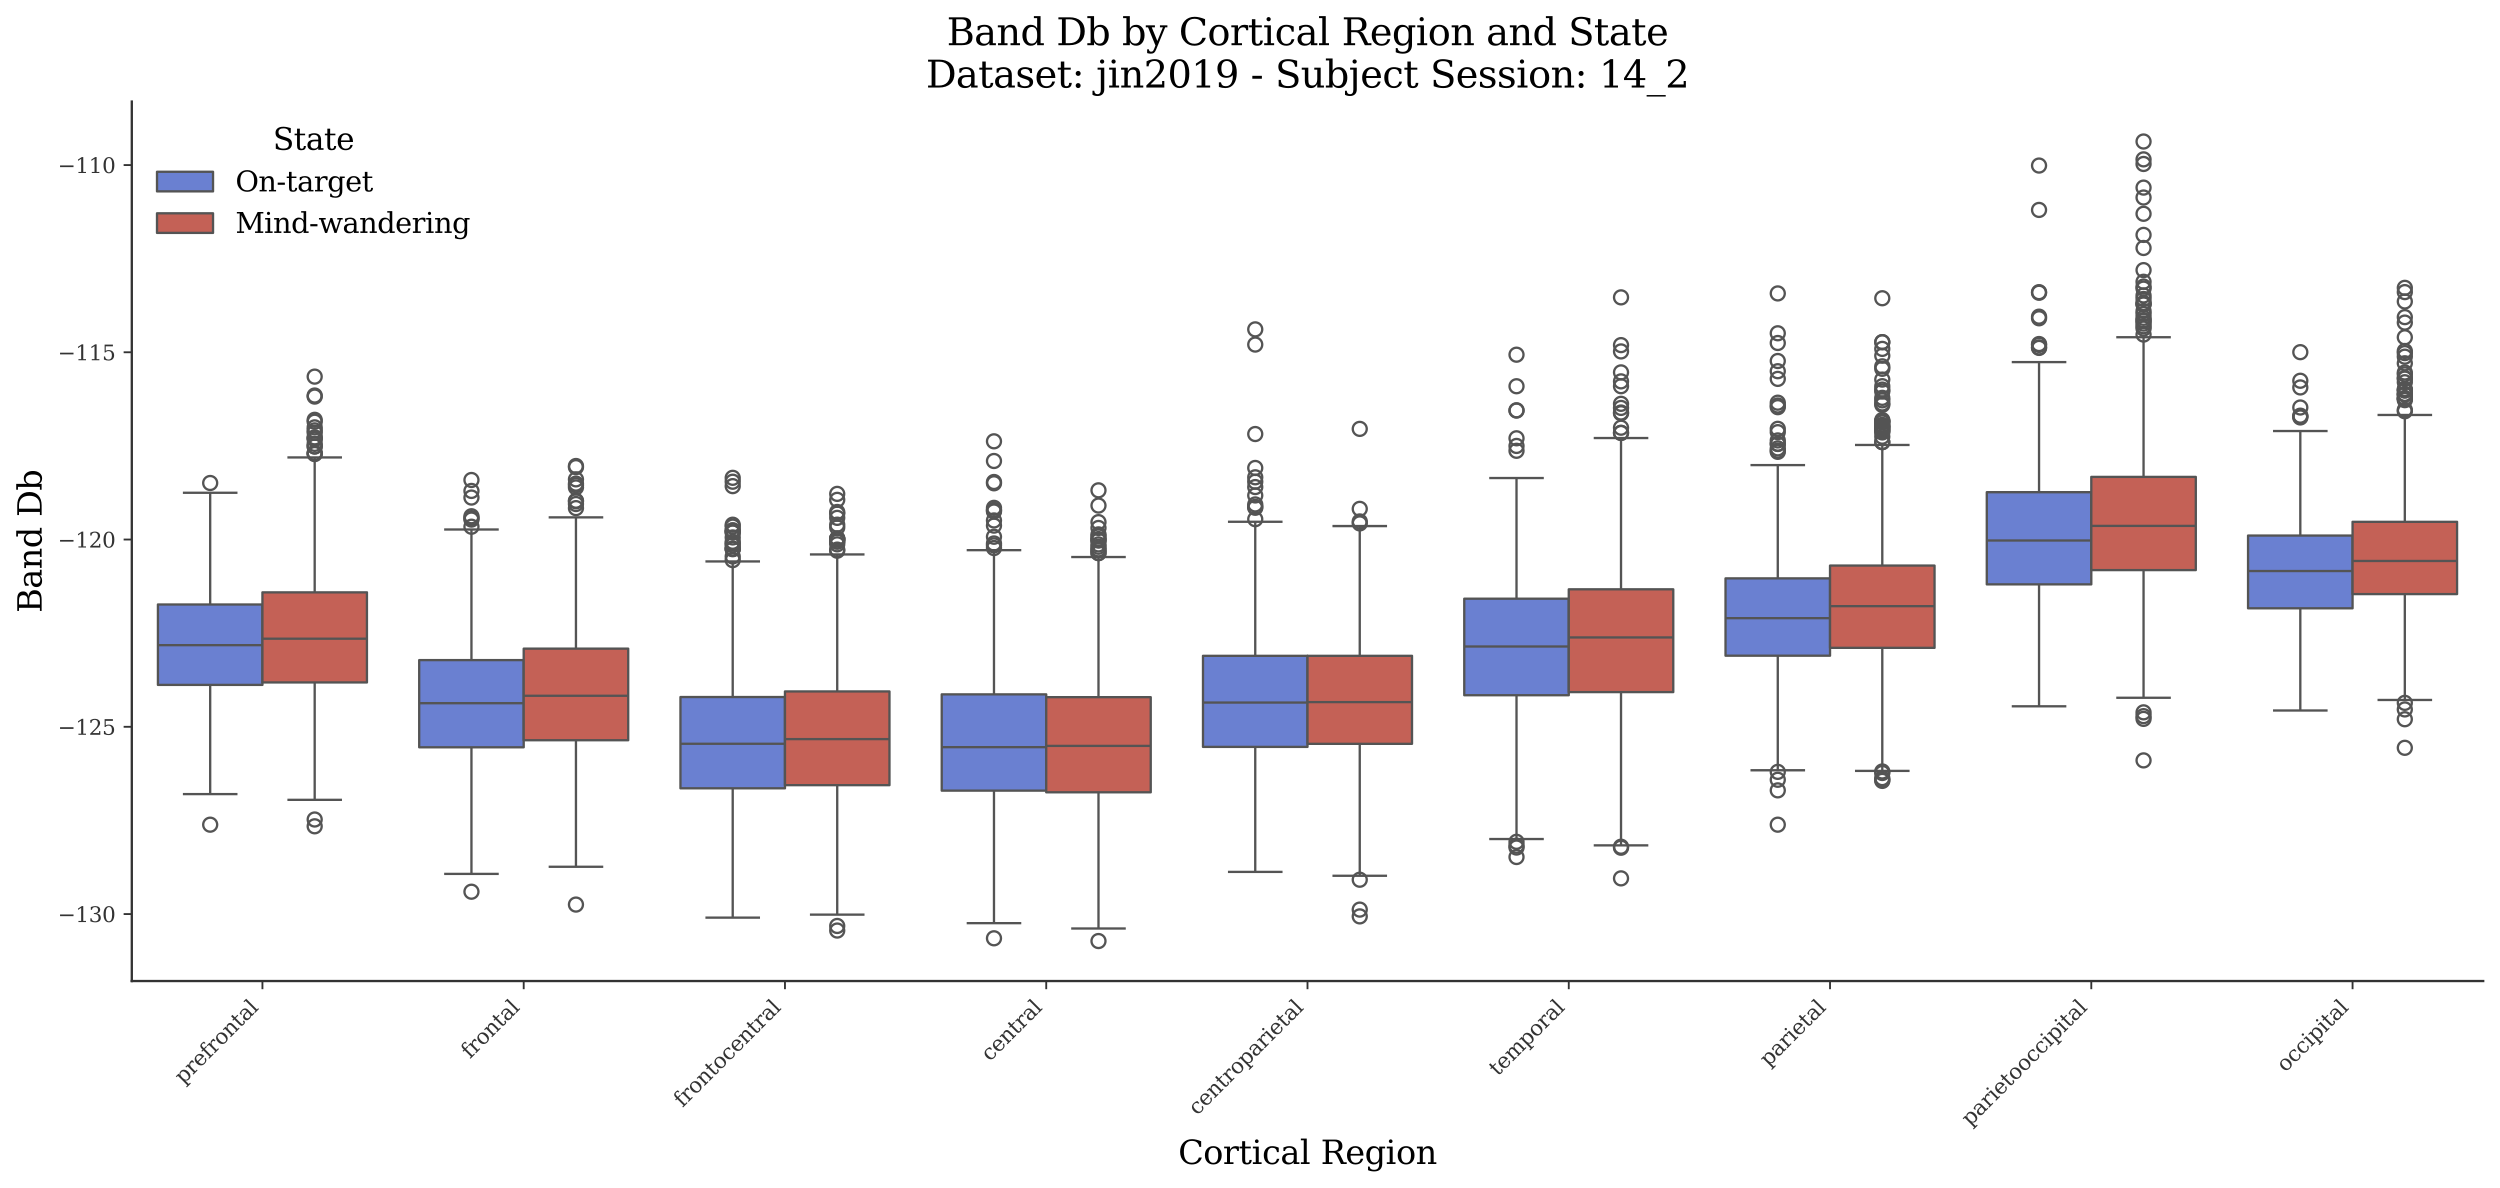 <?xml version="1.0" encoding="utf-8" standalone="no"?>
<!DOCTYPE svg PUBLIC "-//W3C//DTD SVG 1.1//EN"
  "http://www.w3.org/Graphics/SVG/1.1/DTD/svg11.dtd">
<svg xmlns:xlink="http://www.w3.org/1999/xlink" width="1071.11pt" height="509.014pt" viewBox="0 0 1071.11 509.014" xmlns="http://www.w3.org/2000/svg" version="1.1">
 <defs>
  <style type="text/css">*{stroke-linejoin: round; stroke-linecap: butt}</style>
 </defs>
 <g id="figure_1">
  <g id="patch_1">
   <path d="M 0 509.014 
L 1071.11 509.014 
L 1071.11 0 
L 0 0 
z
" style="fill: #ffffff"/>
  </g>
  <g id="axes_1">
   <g id="patch_2">
    <path d="M 56.47 420.314 
L 1063.91 420.314 
L 1063.91 43.502 
L 56.47 43.502 
z
" style="fill: #ffffff"/>
   </g>
   <g id="patch_3">
    <path d="M 112.439 -1694.339 
L 112.439 -1694.339 
L 112.439 -1694.339 
L 112.439 -1694.339 
z
" clip-path="url(#p873b8b3fe4)" style="fill: #6a80d1; stroke: #545454; stroke-linejoin: miter"/>
   </g>
   <g id="patch_4">
    <path d="M 112.439 -1694.339 
L 112.439 -1694.339 
L 112.439 -1694.339 
L 112.439 -1694.339 
z
" clip-path="url(#p873b8b3fe4)" style="fill: #c46156; stroke: #545454; stroke-linejoin: miter"/>
   </g>
   <g id="matplotlib.axis_1">
    <g id="xtick_1">
     <g id="line2d_1">
      <defs>
       <path id="mb9ae3bdb27" d="M 0 0 
L 0 3.5 
" style="stroke: #333333; stroke-width: 0.8"/>
      </defs>
      <g>
       <use xlink:href="#mb9ae3bdb27" x="112.439" y="420.314" style="fill: #333333; stroke: #333333; stroke-width: 0.8"/>
      </g>
     </g>
     <g id="text_1">
      <!-- prefrontal -->
      <g style="fill: #333333" transform="translate(78.518 464.747) rotate(-45) scale(0.09 -0.09)">
       <defs>
        <path id="DejaVuSerif-70" d="M 1313 1825 
L 1313 1497 
Q 1313 897 1542 583 
Q 1772 269 2209 269 
Q 2650 269 2876 622 
Q 3103 975 3103 1663 
Q 3103 2353 2876 2703 
Q 2650 3053 2209 3053 
Q 1772 3053 1542 2737 
Q 1313 2422 1313 1825 
z
M 738 2988 
L 184 2988 
L 184 3322 
L 1313 3322 
L 1313 2803 
Q 1481 3116 1742 3264 
Q 2003 3413 2388 3413 
Q 3000 3413 3387 2928 
Q 3775 2444 3775 1663 
Q 3775 881 3387 395 
Q 3000 -91 2388 -91 
Q 2003 -91 1742 57 
Q 1481 206 1313 519 
L 1313 -997 
L 1856 -997 
L 1856 -1331 
L 184 -1331 
L 184 -997 
L 738 -997 
L 738 2988 
z
" transform="scale(0.016)"/>
        <path id="DejaVuSerif-72" d="M 3059 3328 
L 3059 2497 
L 2728 2497 
Q 2713 2744 2591 2866 
Q 2469 2988 2234 2988 
Q 1809 2988 1582 2694 
Q 1356 2400 1356 1850 
L 1356 331 
L 2022 331 
L 2022 0 
L 263 0 
L 263 331 
L 781 331 
L 781 2994 
L 231 2994 
L 231 3322 
L 1356 3322 
L 1356 2731 
Q 1525 3078 1790 3245 
Q 2056 3413 2438 3413 
Q 2578 3413 2733 3391 
Q 2888 3369 3059 3328 
z
" transform="scale(0.016)"/>
        <path id="DejaVuSerif-65" d="M 3469 1600 
L 991 1600 
L 991 1575 
Q 991 903 1244 561 
Q 1497 219 1991 219 
Q 2369 219 2611 417 
Q 2853 616 2950 1006 
L 3413 1006 
Q 3275 459 2904 184 
Q 2534 -91 1931 -91 
Q 1203 -91 761 389 
Q 319 869 319 1663 
Q 319 2450 753 2931 
Q 1188 3413 1894 3413 
Q 2647 3413 3050 2948 
Q 3453 2484 3469 1600 
z
M 2791 1931 
Q 2772 2513 2545 2808 
Q 2319 3103 1894 3103 
Q 1497 3103 1269 2806 
Q 1041 2509 991 1931 
L 2791 1931 
z
" transform="scale(0.016)"/>
        <path id="DejaVuSerif-66" d="M 2753 4078 
L 2450 4078 
Q 2447 4313 2317 4434 
Q 2188 4556 1941 4556 
Q 1619 4556 1487 4379 
Q 1356 4203 1356 3750 
L 1356 3322 
L 2284 3322 
L 2284 2988 
L 1356 2988 
L 1356 331 
L 2094 331 
L 2094 0 
L 231 0 
L 231 331 
L 781 331 
L 781 2988 
L 231 2988 
L 231 3322 
L 781 3322 
L 781 3738 
Q 781 4294 1070 4578 
Q 1359 4863 1919 4863 
Q 2128 4863 2337 4825 
Q 2547 4788 2753 4709 
L 2753 4078 
z
" transform="scale(0.016)"/>
        <path id="DejaVuSerif-6f" d="M 1925 219 
Q 2388 219 2623 584 
Q 2859 950 2859 1663 
Q 2859 2375 2623 2739 
Q 2388 3103 1925 3103 
Q 1463 3103 1227 2739 
Q 991 2375 991 1663 
Q 991 950 1228 584 
Q 1466 219 1925 219 
z
M 1925 -91 
Q 1200 -91 759 389 
Q 319 869 319 1663 
Q 319 2456 758 2934 
Q 1197 3413 1925 3413 
Q 2653 3413 3092 2934 
Q 3531 2456 3531 1663 
Q 3531 869 3092 389 
Q 2653 -91 1925 -91 
z
" transform="scale(0.016)"/>
        <path id="DejaVuSerif-6e" d="M 263 0 
L 263 331 
L 781 331 
L 781 2988 
L 231 2988 
L 231 3322 
L 1356 3322 
L 1356 2731 
Q 1516 3069 1770 3241 
Q 2025 3413 2363 3413 
Q 2913 3413 3172 3097 
Q 3431 2781 3431 2113 
L 3431 331 
L 3944 331 
L 3944 0 
L 2356 0 
L 2356 331 
L 2853 331 
L 2853 1931 
Q 2853 2541 2703 2767 
Q 2553 2994 2175 2994 
Q 1775 2994 1565 2701 
Q 1356 2409 1356 1850 
L 1356 331 
L 1856 331 
L 1856 0 
L 263 0 
z
" transform="scale(0.016)"/>
        <path id="DejaVuSerif-74" d="M 691 2988 
L 184 2988 
L 184 3322 
L 691 3322 
L 691 4353 
L 1269 4353 
L 1269 3322 
L 2350 3322 
L 2350 2988 
L 1269 2988 
L 1269 878 
Q 1269 456 1350 337 
Q 1431 219 1650 219 
Q 1875 219 1978 351 
Q 2081 484 2088 781 
L 2522 781 
Q 2497 328 2275 118 
Q 2053 -91 1600 -91 
Q 1103 -91 897 129 
Q 691 350 691 878 
L 691 2988 
z
" transform="scale(0.016)"/>
        <path id="DejaVuSerif-61" d="M 2547 1044 
L 2547 1747 
L 1806 1747 
Q 1378 1747 1168 1562 
Q 959 1378 959 997 
Q 959 650 1171 447 
Q 1384 244 1747 244 
Q 2106 244 2326 466 
Q 2547 688 2547 1044 
z
M 3122 2075 
L 3122 331 
L 3634 331 
L 3634 0 
L 2547 0 
L 2547 359 
Q 2356 128 2106 18 
Q 1856 -91 1522 -91 
Q 969 -91 644 203 
Q 319 497 319 997 
Q 319 1513 691 1797 
Q 1063 2081 1741 2081 
L 2547 2081 
L 2547 2309 
Q 2547 2688 2317 2895 
Q 2088 3103 1672 3103 
Q 1328 3103 1125 2947 
Q 922 2791 872 2484 
L 575 2484 
L 575 3156 
Q 875 3284 1158 3348 
Q 1441 3413 1709 3413 
Q 2400 3413 2761 3070 
Q 3122 2728 3122 2075 
z
" transform="scale(0.016)"/>
        <path id="DejaVuSerif-6c" d="M 1313 331 
L 1856 331 
L 1856 0 
L 184 0 
L 184 331 
L 738 331 
L 738 4531 
L 184 4531 
L 184 4863 
L 1313 4863 
L 1313 331 
z
" transform="scale(0.016)"/>
       </defs>
       <use xlink:href="#DejaVuSerif-70"/>
       <use xlink:href="#DejaVuSerif-72" transform="translate(64.014 0)"/>
       <use xlink:href="#DejaVuSerif-65" transform="translate(111.816 0)"/>
       <use xlink:href="#DejaVuSerif-66" transform="translate(170.996 0)"/>
       <use xlink:href="#DejaVuSerif-72" transform="translate(208.008 0)"/>
       <use xlink:href="#DejaVuSerif-6f" transform="translate(255.811 0)"/>
       <use xlink:href="#DejaVuSerif-6e" transform="translate(316.016 0)"/>
       <use xlink:href="#DejaVuSerif-74" transform="translate(380.42 0)"/>
       <use xlink:href="#DejaVuSerif-61" transform="translate(420.605 0)"/>
       <use xlink:href="#DejaVuSerif-6c" transform="translate(480.225 0)"/>
      </g>
     </g>
    </g>
    <g id="xtick_2">
     <g id="line2d_2">
      <g>
       <use xlink:href="#mb9ae3bdb27" x="224.377" y="420.314" style="fill: #333333; stroke: #333333; stroke-width: 0.8"/>
      </g>
     </g>
     <g id="text_2">
      <!-- frontal -->
      <g style="fill: #333333" transform="translate(201.338 453.865) rotate(-45) scale(0.09 -0.09)">
       <use xlink:href="#DejaVuSerif-66"/>
       <use xlink:href="#DejaVuSerif-72" transform="translate(37.012 0)"/>
       <use xlink:href="#DejaVuSerif-6f" transform="translate(84.814 0)"/>
       <use xlink:href="#DejaVuSerif-6e" transform="translate(145.02 0)"/>
       <use xlink:href="#DejaVuSerif-74" transform="translate(209.424 0)"/>
       <use xlink:href="#DejaVuSerif-61" transform="translate(249.609 0)"/>
       <use xlink:href="#DejaVuSerif-6c" transform="translate(309.229 0)"/>
      </g>
     </g>
    </g>
    <g id="xtick_3">
     <g id="line2d_3">
      <g>
       <use xlink:href="#mb9ae3bdb27" x="336.314" y="420.314" style="fill: #333333; stroke: #333333; stroke-width: 0.8"/>
      </g>
     </g>
     <g id="text_3">
      <!-- frontocentral -->
      <g style="fill: #333333" transform="translate(292.416 474.725) rotate(-45) scale(0.09 -0.09)">
       <defs>
        <path id="DejaVuSerif-63" d="M 3291 997 
Q 3169 466 2822 187 
Q 2475 -91 1925 -91 
Q 1200 -91 759 389 
Q 319 869 319 1663 
Q 319 2459 759 2936 
Q 1200 3413 1925 3413 
Q 2241 3413 2553 3339 
Q 2866 3266 3181 3116 
L 3181 2266 
L 2847 2266 
Q 2781 2703 2561 2903 
Q 2341 3103 1931 3103 
Q 1466 3103 1228 2742 
Q 991 2381 991 1663 
Q 991 944 1227 581 
Q 1463 219 1931 219 
Q 2303 219 2525 412 
Q 2747 606 2828 997 
L 3291 997 
z
" transform="scale(0.016)"/>
       </defs>
       <use xlink:href="#DejaVuSerif-66"/>
       <use xlink:href="#DejaVuSerif-72" transform="translate(37.012 0)"/>
       <use xlink:href="#DejaVuSerif-6f" transform="translate(84.814 0)"/>
       <use xlink:href="#DejaVuSerif-6e" transform="translate(145.02 0)"/>
       <use xlink:href="#DejaVuSerif-74" transform="translate(209.424 0)"/>
       <use xlink:href="#DejaVuSerif-6f" transform="translate(249.609 0)"/>
       <use xlink:href="#DejaVuSerif-63" transform="translate(309.814 0)"/>
       <use xlink:href="#DejaVuSerif-65" transform="translate(365.82 0)"/>
       <use xlink:href="#DejaVuSerif-6e" transform="translate(425 0)"/>
       <use xlink:href="#DejaVuSerif-74" transform="translate(489.404 0)"/>
       <use xlink:href="#DejaVuSerif-72" transform="translate(529.59 0)"/>
       <use xlink:href="#DejaVuSerif-61" transform="translate(577.393 0)"/>
       <use xlink:href="#DejaVuSerif-6c" transform="translate(637.012 0)"/>
      </g>
     </g>
    </g>
    <g id="xtick_4">
     <g id="line2d_4">
      <g>
       <use xlink:href="#mb9ae3bdb27" x="448.252" y="420.314" style="fill: #333333; stroke: #333333; stroke-width: 0.8"/>
      </g>
     </g>
     <g id="text_4">
      <!-- central -->
      <g style="fill: #333333" transform="translate(424.07 455.008) rotate(-45) scale(0.09 -0.09)">
       <use xlink:href="#DejaVuSerif-63"/>
       <use xlink:href="#DejaVuSerif-65" transform="translate(56.006 0)"/>
       <use xlink:href="#DejaVuSerif-6e" transform="translate(115.186 0)"/>
       <use xlink:href="#DejaVuSerif-74" transform="translate(179.59 0)"/>
       <use xlink:href="#DejaVuSerif-72" transform="translate(219.775 0)"/>
       <use xlink:href="#DejaVuSerif-61" transform="translate(267.578 0)"/>
       <use xlink:href="#DejaVuSerif-6c" transform="translate(327.197 0)"/>
      </g>
     </g>
    </g>
    <g id="xtick_5">
     <g id="line2d_5">
      <g>
       <use xlink:href="#mb9ae3bdb27" x="560.19" y="420.314" style="fill: #333333; stroke: #333333; stroke-width: 0.8"/>
      </g>
     </g>
     <g id="text_5">
      <!-- centroparietal -->
      <g style="fill: #333333" transform="translate(512.907 478.11) rotate(-45) scale(0.09 -0.09)">
       <defs>
        <path id="DejaVuSerif-69" d="M 622 4353 
Q 622 4497 726 4603 
Q 831 4709 978 4709 
Q 1122 4709 1226 4603 
Q 1331 4497 1331 4353 
Q 1331 4206 1228 4103 
Q 1125 4000 978 4000 
Q 831 4000 726 4103 
Q 622 4206 622 4353 
z
M 1356 331 
L 1900 331 
L 1900 0 
L 231 0 
L 231 331 
L 781 331 
L 781 2988 
L 231 2988 
L 231 3322 
L 1356 3322 
L 1356 331 
z
" transform="scale(0.016)"/>
       </defs>
       <use xlink:href="#DejaVuSerif-63"/>
       <use xlink:href="#DejaVuSerif-65" transform="translate(56.006 0)"/>
       <use xlink:href="#DejaVuSerif-6e" transform="translate(115.186 0)"/>
       <use xlink:href="#DejaVuSerif-74" transform="translate(179.59 0)"/>
       <use xlink:href="#DejaVuSerif-72" transform="translate(219.775 0)"/>
       <use xlink:href="#DejaVuSerif-6f" transform="translate(267.578 0)"/>
       <use xlink:href="#DejaVuSerif-70" transform="translate(327.783 0)"/>
       <use xlink:href="#DejaVuSerif-61" transform="translate(391.797 0)"/>
       <use xlink:href="#DejaVuSerif-72" transform="translate(451.416 0)"/>
       <use xlink:href="#DejaVuSerif-69" transform="translate(499.219 0)"/>
       <use xlink:href="#DejaVuSerif-65" transform="translate(531.201 0)"/>
       <use xlink:href="#DejaVuSerif-74" transform="translate(590.381 0)"/>
       <use xlink:href="#DejaVuSerif-61" transform="translate(630.566 0)"/>
       <use xlink:href="#DejaVuSerif-6c" transform="translate(690.186 0)"/>
      </g>
     </g>
    </g>
    <g id="xtick_6">
     <g id="line2d_6">
      <g>
       <use xlink:href="#mb9ae3bdb27" x="672.128" y="420.314" style="fill: #333333; stroke: #333333; stroke-width: 0.8"/>
      </g>
     </g>
     <g id="text_6">
      <!-- temporal -->
      <g style="fill: #333333" transform="translate(641.668 461.286) rotate(-45) scale(0.09 -0.09)">
       <defs>
        <path id="DejaVuSerif-6d" d="M 3316 2675 
Q 3481 3041 3739 3227 
Q 3997 3413 4341 3413 
Q 4863 3413 5119 3089 
Q 5375 2766 5375 2113 
L 5375 331 
L 5894 331 
L 5894 0 
L 4300 0 
L 4300 331 
L 4800 331 
L 4800 2047 
Q 4800 2556 4650 2772 
Q 4500 2988 4153 2988 
Q 3769 2988 3567 2697 
Q 3366 2406 3366 1850 
L 3366 331 
L 3866 331 
L 3866 0 
L 2291 0 
L 2291 331 
L 2791 331 
L 2791 2069 
Q 2791 2566 2641 2777 
Q 2491 2988 2144 2988 
Q 1759 2988 1557 2697 
Q 1356 2406 1356 1850 
L 1356 331 
L 1856 331 
L 1856 0 
L 263 0 
L 263 331 
L 781 331 
L 781 2994 
L 231 2994 
L 231 3322 
L 1356 3322 
L 1356 2731 
Q 1516 3063 1762 3238 
Q 2009 3413 2322 3413 
Q 2709 3413 2968 3220 
Q 3228 3028 3316 2675 
z
" transform="scale(0.016)"/>
       </defs>
       <use xlink:href="#DejaVuSerif-74"/>
       <use xlink:href="#DejaVuSerif-65" transform="translate(40.186 0)"/>
       <use xlink:href="#DejaVuSerif-6d" transform="translate(99.365 0)"/>
       <use xlink:href="#DejaVuSerif-70" transform="translate(194.189 0)"/>
       <use xlink:href="#DejaVuSerif-6f" transform="translate(258.203 0)"/>
       <use xlink:href="#DejaVuSerif-72" transform="translate(318.408 0)"/>
       <use xlink:href="#DejaVuSerif-61" transform="translate(366.211 0)"/>
       <use xlink:href="#DejaVuSerif-6c" transform="translate(425.83 0)"/>
      </g>
     </g>
    </g>
    <g id="xtick_7">
     <g id="line2d_7">
      <g>
       <use xlink:href="#mb9ae3bdb27" x="784.065" y="420.314" style="fill: #333333; stroke: #333333; stroke-width: 0.8"/>
      </g>
     </g>
     <g id="text_7">
      <!-- parietal -->
      <g style="fill: #333333" transform="translate(757.642 457.25) rotate(-45) scale(0.09 -0.09)">
       <use xlink:href="#DejaVuSerif-70"/>
       <use xlink:href="#DejaVuSerif-61" transform="translate(64.014 0)"/>
       <use xlink:href="#DejaVuSerif-72" transform="translate(123.633 0)"/>
       <use xlink:href="#DejaVuSerif-69" transform="translate(171.436 0)"/>
       <use xlink:href="#DejaVuSerif-65" transform="translate(203.418 0)"/>
       <use xlink:href="#DejaVuSerif-74" transform="translate(262.598 0)"/>
       <use xlink:href="#DejaVuSerif-61" transform="translate(302.783 0)"/>
       <use xlink:href="#DejaVuSerif-6c" transform="translate(362.402 0)"/>
      </g>
     </g>
    </g>
    <g id="xtick_8">
     <g id="line2d_8">
      <g>
       <use xlink:href="#mb9ae3bdb27" x="896.003" y="420.314" style="fill: #333333; stroke: #333333; stroke-width: 0.8"/>
      </g>
     </g>
     <g id="text_8">
      <!-- parietooccipital -->
      <g style="fill: #333333" transform="translate(844.087 482.742) rotate(-45) scale(0.09 -0.09)">
       <use xlink:href="#DejaVuSerif-70"/>
       <use xlink:href="#DejaVuSerif-61" transform="translate(64.014 0)"/>
       <use xlink:href="#DejaVuSerif-72" transform="translate(123.633 0)"/>
       <use xlink:href="#DejaVuSerif-69" transform="translate(171.436 0)"/>
       <use xlink:href="#DejaVuSerif-65" transform="translate(203.418 0)"/>
       <use xlink:href="#DejaVuSerif-74" transform="translate(262.598 0)"/>
       <use xlink:href="#DejaVuSerif-6f" transform="translate(302.783 0)"/>
       <use xlink:href="#DejaVuSerif-6f" transform="translate(362.988 0)"/>
       <use xlink:href="#DejaVuSerif-63" transform="translate(423.193 0)"/>
       <use xlink:href="#DejaVuSerif-63" transform="translate(479.199 0)"/>
       <use xlink:href="#DejaVuSerif-69" transform="translate(535.205 0)"/>
       <use xlink:href="#DejaVuSerif-70" transform="translate(567.188 0)"/>
       <use xlink:href="#DejaVuSerif-69" transform="translate(631.201 0)"/>
       <use xlink:href="#DejaVuSerif-74" transform="translate(663.184 0)"/>
       <use xlink:href="#DejaVuSerif-61" transform="translate(703.369 0)"/>
       <use xlink:href="#DejaVuSerif-6c" transform="translate(762.988 0)"/>
      </g>
     </g>
    </g>
    <g id="xtick_9">
     <g id="line2d_9">
      <g>
       <use xlink:href="#mb9ae3bdb27" x="1007.941" y="420.314" style="fill: #333333; stroke: #333333; stroke-width: 0.8"/>
      </g>
     </g>
     <g id="text_9">
      <!-- occipital -->
      <g style="fill: #333333" transform="translate(979.126 459.641) rotate(-45) scale(0.09 -0.09)">
       <use xlink:href="#DejaVuSerif-6f"/>
       <use xlink:href="#DejaVuSerif-63" transform="translate(60.205 0)"/>
       <use xlink:href="#DejaVuSerif-63" transform="translate(116.211 0)"/>
       <use xlink:href="#DejaVuSerif-69" transform="translate(172.217 0)"/>
       <use xlink:href="#DejaVuSerif-70" transform="translate(204.199 0)"/>
       <use xlink:href="#DejaVuSerif-69" transform="translate(268.213 0)"/>
       <use xlink:href="#DejaVuSerif-74" transform="translate(300.195 0)"/>
       <use xlink:href="#DejaVuSerif-61" transform="translate(340.381 0)"/>
       <use xlink:href="#DejaVuSerif-6c" transform="translate(400 0)"/>
      </g>
     </g>
    </g>
    <g id="text_10">
     <!-- Cortical Region -->
     <g transform="translate(504.808 498.704) scale(0.14 -0.14)">
      <defs>
       <path id="DejaVuSerif-43" d="M 4513 1234 
Q 4306 581 3820 245 
Q 3334 -91 2591 -91 
Q 2134 -91 1743 65 
Q 1353 222 1050 525 
Q 700 875 529 1320 
Q 359 1766 359 2328 
Q 359 3416 987 4083 
Q 1616 4750 2644 4750 
Q 3025 4750 3456 4650 
Q 3888 4550 4384 4347 
L 4384 3272 
L 4031 3272 
Q 3916 3859 3567 4137 
Q 3219 4416 2591 4416 
Q 1844 4416 1459 3886 
Q 1075 3356 1075 2328 
Q 1075 1303 1459 773 
Q 1844 244 2591 244 
Q 3113 244 3450 492 
Q 3788 741 3938 1234 
L 4513 1234 
z
" transform="scale(0.016)"/>
       <path id="DejaVuSerif-20" transform="scale(0.016)"/>
       <path id="DejaVuSerif-52" d="M 3066 2316 
Q 3284 2256 3442 2114 
Q 3600 1972 3725 1716 
L 4403 331 
L 4972 331 
L 4972 0 
L 3872 0 
L 3144 1484 
Q 2934 1916 2759 2042 
Q 2584 2169 2278 2169 
L 1581 2169 
L 1581 331 
L 2241 331 
L 2241 0 
L 353 0 
L 353 331 
L 947 331 
L 947 4331 
L 353 4331 
L 353 4666 
L 2719 4666 
Q 3400 4666 3770 4341 
Q 4141 4016 4141 3419 
Q 4141 2938 3870 2661 
Q 3600 2384 3066 2316 
z
M 1581 2503 
L 2503 2503 
Q 2975 2503 3200 2726 
Q 3425 2950 3425 3419 
Q 3425 3888 3200 4109 
Q 2975 4331 2503 4331 
L 1581 4331 
L 1581 2503 
z
" transform="scale(0.016)"/>
       <path id="DejaVuSerif-67" d="M 3359 2988 
L 3359 72 
Q 3359 -644 2965 -1033 
Q 2572 -1422 1844 -1422 
Q 1516 -1422 1216 -1362 
Q 916 -1303 641 -1184 
L 641 -488 
L 941 -488 
Q 997 -813 1206 -963 
Q 1416 -1113 1806 -1113 
Q 2313 -1113 2548 -827 
Q 2784 -541 2784 72 
L 2784 519 
Q 2616 206 2355 57 
Q 2094 -91 1709 -91 
Q 1097 -91 708 395 
Q 319 881 319 1663 
Q 319 2444 706 2928 
Q 1094 3413 1709 3413 
Q 2094 3413 2355 3264 
Q 2616 3116 2784 2803 
L 2784 3322 
L 3909 3322 
L 3909 2988 
L 3359 2988 
z
M 2784 1825 
Q 2784 2422 2554 2737 
Q 2325 3053 1888 3053 
Q 1444 3053 1217 2703 
Q 991 2353 991 1663 
Q 991 975 1217 622 
Q 1444 269 1888 269 
Q 2325 269 2554 583 
Q 2784 897 2784 1497 
L 2784 1825 
z
" transform="scale(0.016)"/>
      </defs>
      <use xlink:href="#DejaVuSerif-43"/>
      <use xlink:href="#DejaVuSerif-6f" transform="translate(76.514 0)"/>
      <use xlink:href="#DejaVuSerif-72" transform="translate(136.719 0)"/>
      <use xlink:href="#DejaVuSerif-74" transform="translate(184.521 0)"/>
      <use xlink:href="#DejaVuSerif-69" transform="translate(224.707 0)"/>
      <use xlink:href="#DejaVuSerif-63" transform="translate(256.689 0)"/>
      <use xlink:href="#DejaVuSerif-61" transform="translate(312.695 0)"/>
      <use xlink:href="#DejaVuSerif-6c" transform="translate(372.314 0)"/>
      <use xlink:href="#DejaVuSerif-20" transform="translate(404.297 0)"/>
      <use xlink:href="#DejaVuSerif-52" transform="translate(436.084 0)"/>
      <use xlink:href="#DejaVuSerif-65" transform="translate(511.377 0)"/>
      <use xlink:href="#DejaVuSerif-67" transform="translate(570.557 0)"/>
      <use xlink:href="#DejaVuSerif-69" transform="translate(634.57 0)"/>
      <use xlink:href="#DejaVuSerif-6f" transform="translate(666.553 0)"/>
      <use xlink:href="#DejaVuSerif-6e" transform="translate(726.758 0)"/>
     </g>
    </g>
   </g>
   <g id="matplotlib.axis_2">
    <g id="ytick_1">
     <g id="line2d_10">
      <defs>
       <path id="m492a3af297" d="M 0 0 
L -3.5 0 
" style="stroke: #333333; stroke-width: 0.8"/>
      </defs>
      <g>
       <use xlink:href="#m492a3af297" x="56.47" y="391.629" style="fill: #333333; stroke: #333333; stroke-width: 0.8"/>
      </g>
     </g>
     <g id="text_11">
      <!-- −130 -->
      <g style="fill: #333333" transform="translate(24.749 395.048) scale(0.09 -0.09)">
       <defs>
        <path id="DejaVuSerif-2212" d="M 678 2259 
L 4684 2259 
L 4684 1753 
L 678 1753 
L 678 2259 
z
" transform="scale(0.016)"/>
        <path id="DejaVuSerif-31" d="M 909 0 
L 909 331 
L 1722 331 
L 1722 4213 
L 781 3603 
L 781 4013 
L 1919 4750 
L 2350 4750 
L 2350 331 
L 3163 331 
L 3163 0 
L 909 0 
z
" transform="scale(0.016)"/>
        <path id="DejaVuSerif-33" d="M 622 4469 
Q 988 4606 1323 4678 
Q 1659 4750 1953 4750 
Q 2638 4750 3022 4454 
Q 3406 4159 3406 3634 
Q 3406 3213 3140 2930 
Q 2875 2647 2388 2547 
Q 2963 2466 3280 2130 
Q 3597 1794 3597 1259 
Q 3597 606 3158 257 
Q 2719 -91 1894 -91 
Q 1528 -91 1179 -12 
Q 831 66 488 225 
L 488 1131 
L 838 1131 
Q 869 681 1141 450 
Q 1413 219 1906 219 
Q 2384 219 2661 495 
Q 2938 772 2938 1253 
Q 2938 1803 2653 2086 
Q 2369 2369 1819 2369 
L 1522 2369 
L 1522 2688 
L 1678 2688 
Q 2225 2688 2498 2914 
Q 2772 3141 2772 3597 
Q 2772 4006 2547 4223 
Q 2322 4441 1900 4441 
Q 1478 4441 1245 4241 
Q 1013 4041 972 3647 
L 622 3647 
L 622 4469 
z
" transform="scale(0.016)"/>
        <path id="DejaVuSerif-30" d="M 2034 219 
Q 2513 219 2750 744 
Q 2988 1269 2988 2328 
Q 2988 3391 2750 3916 
Q 2513 4441 2034 4441 
Q 1556 4441 1318 3916 
Q 1081 3391 1081 2328 
Q 1081 1269 1318 744 
Q 1556 219 2034 219 
z
M 2034 -91 
Q 1275 -91 848 546 
Q 422 1184 422 2328 
Q 422 3475 848 4112 
Q 1275 4750 2034 4750 
Q 2797 4750 3222 4112 
Q 3647 3475 3647 2328 
Q 3647 1184 3222 546 
Q 2797 -91 2034 -91 
z
" transform="scale(0.016)"/>
       </defs>
       <use xlink:href="#DejaVuSerif-2212"/>
       <use xlink:href="#DejaVuSerif-31" transform="translate(83.789 0)"/>
       <use xlink:href="#DejaVuSerif-33" transform="translate(147.412 0)"/>
       <use xlink:href="#DejaVuSerif-30" transform="translate(211.035 0)"/>
      </g>
     </g>
    </g>
    <g id="ytick_2">
     <g id="line2d_11">
      <g>
       <use xlink:href="#m492a3af297" x="56.47" y="311.399" style="fill: #333333; stroke: #333333; stroke-width: 0.8"/>
      </g>
     </g>
     <g id="text_12">
      <!-- −125 -->
      <g style="fill: #333333" transform="translate(24.749 314.818) scale(0.09 -0.09)">
       <defs>
        <path id="DejaVuSerif-32" d="M 819 3553 
L 469 3553 
L 469 4384 
Q 803 4563 1142 4656 
Q 1481 4750 1806 4750 
Q 2534 4750 2956 4397 
Q 3378 4044 3378 3438 
Q 3378 2753 2422 1800 
Q 2347 1728 2309 1691 
L 1131 513 
L 3078 513 
L 3078 1088 
L 3444 1088 
L 3444 0 
L 434 0 
L 434 341 
L 1850 1753 
Q 2319 2222 2519 2614 
Q 2719 3006 2719 3438 
Q 2719 3909 2473 4175 
Q 2228 4441 1797 4441 
Q 1350 4441 1106 4219 
Q 863 3997 819 3553 
z
" transform="scale(0.016)"/>
        <path id="DejaVuSerif-35" d="M 3219 4666 
L 3219 4153 
L 1081 4153 
L 1081 2816 
Q 1244 2928 1461 2984 
Q 1678 3041 1947 3041 
Q 2703 3041 3140 2622 
Q 3578 2203 3578 1478 
Q 3578 738 3136 323 
Q 2694 -91 1894 -91 
Q 1572 -91 1234 -12 
Q 897 66 544 225 
L 544 1131 
L 897 1131 
Q 925 688 1179 453 
Q 1434 219 1894 219 
Q 2388 219 2653 544 
Q 2919 869 2919 1478 
Q 2919 2084 2655 2407 
Q 2391 2731 1894 2731 
Q 1613 2731 1398 2631 
Q 1184 2531 1019 2322 
L 750 2322 
L 750 4666 
L 3219 4666 
z
" transform="scale(0.016)"/>
       </defs>
       <use xlink:href="#DejaVuSerif-2212"/>
       <use xlink:href="#DejaVuSerif-31" transform="translate(83.789 0)"/>
       <use xlink:href="#DejaVuSerif-32" transform="translate(147.412 0)"/>
       <use xlink:href="#DejaVuSerif-35" transform="translate(211.035 0)"/>
      </g>
     </g>
    </g>
    <g id="ytick_3">
     <g id="line2d_12">
      <g>
       <use xlink:href="#m492a3af297" x="56.47" y="231.17" style="fill: #333333; stroke: #333333; stroke-width: 0.8"/>
      </g>
     </g>
     <g id="text_13">
      <!-- −120 -->
      <g style="fill: #333333" transform="translate(24.749 234.589) scale(0.09 -0.09)">
       <use xlink:href="#DejaVuSerif-2212"/>
       <use xlink:href="#DejaVuSerif-31" transform="translate(83.789 0)"/>
       <use xlink:href="#DejaVuSerif-32" transform="translate(147.412 0)"/>
       <use xlink:href="#DejaVuSerif-30" transform="translate(211.035 0)"/>
      </g>
     </g>
    </g>
    <g id="ytick_4">
     <g id="line2d_13">
      <g>
       <use xlink:href="#m492a3af297" x="56.47" y="150.94" style="fill: #333333; stroke: #333333; stroke-width: 0.8"/>
      </g>
     </g>
     <g id="text_14">
      <!-- −115 -->
      <g style="fill: #333333" transform="translate(24.749 154.359) scale(0.09 -0.09)">
       <use xlink:href="#DejaVuSerif-2212"/>
       <use xlink:href="#DejaVuSerif-31" transform="translate(83.789 0)"/>
       <use xlink:href="#DejaVuSerif-31" transform="translate(147.412 0)"/>
       <use xlink:href="#DejaVuSerif-35" transform="translate(211.035 0)"/>
      </g>
     </g>
    </g>
    <g id="ytick_5">
     <g id="line2d_14">
      <g>
       <use xlink:href="#m492a3af297" x="56.47" y="70.71" style="fill: #333333; stroke: #333333; stroke-width: 0.8"/>
      </g>
     </g>
     <g id="text_15">
      <!-- −110 -->
      <g style="fill: #333333" transform="translate(24.749 74.13) scale(0.09 -0.09)">
       <use xlink:href="#DejaVuSerif-2212"/>
       <use xlink:href="#DejaVuSerif-31" transform="translate(83.789 0)"/>
       <use xlink:href="#DejaVuSerif-31" transform="translate(147.412 0)"/>
       <use xlink:href="#DejaVuSerif-30" transform="translate(211.035 0)"/>
      </g>
     </g>
    </g>
    <g id="text_16">
     <!-- Band Db -->
     <g transform="translate(17.838 262.533) rotate(-90) scale(0.14 -0.14)">
      <defs>
       <path id="DejaVuSerif-42" d="M 1581 331 
L 2516 331 
Q 3078 331 3337 575 
Q 3597 819 3597 1350 
Q 3597 1878 3339 2120 
Q 3081 2363 2516 2363 
L 1581 2363 
L 1581 331 
z
M 1581 2694 
L 2375 2694 
Q 2888 2694 3123 2891 
Q 3359 3088 3359 3513 
Q 3359 3941 3123 4136 
Q 2888 4331 2375 4331 
L 1581 4331 
L 1581 2694 
z
M 353 0 
L 353 331 
L 947 331 
L 947 4331 
L 353 4331 
L 353 4666 
L 2656 4666 
Q 3363 4666 3720 4377 
Q 4078 4088 4078 3513 
Q 4078 3097 3829 2850 
Q 3581 2603 3103 2547 
Q 3697 2472 4005 2167 
Q 4313 1863 4313 1350 
Q 4313 656 3875 328 
Q 3438 0 2509 0 
L 353 0 
z
" transform="scale(0.016)"/>
       <path id="DejaVuSerif-64" d="M 3359 331 
L 3909 331 
L 3909 0 
L 2784 0 
L 2784 519 
Q 2616 206 2355 57 
Q 2094 -91 1709 -91 
Q 1097 -91 708 395 
Q 319 881 319 1663 
Q 319 2444 706 2928 
Q 1094 3413 1709 3413 
Q 2094 3413 2355 3264 
Q 2616 3116 2784 2803 
L 2784 4531 
L 2241 4531 
L 2241 4863 
L 3359 4863 
L 3359 331 
z
M 2784 1497 
L 2784 1825 
Q 2784 2422 2554 2737 
Q 2325 3053 1888 3053 
Q 1444 3053 1217 2703 
Q 991 2353 991 1663 
Q 991 975 1217 622 
Q 1444 269 1888 269 
Q 2325 269 2554 583 
Q 2784 897 2784 1497 
z
" transform="scale(0.016)"/>
       <path id="DejaVuSerif-44" d="M 1581 331 
L 2163 331 
Q 3072 331 3558 850 
Q 4044 1369 4044 2338 
Q 4044 3306 3559 3818 
Q 3075 4331 2163 4331 
L 1581 4331 
L 1581 331 
z
M 353 0 
L 353 331 
L 947 331 
L 947 4331 
L 353 4331 
L 353 4666 
L 2209 4666 
Q 3416 4666 4089 4050 
Q 4763 3434 4763 2338 
Q 4763 1238 4088 619 
Q 3413 0 2209 0 
L 353 0 
z
" transform="scale(0.016)"/>
       <path id="DejaVuSerif-62" d="M 738 331 
L 738 4531 
L 184 4531 
L 184 4863 
L 1313 4863 
L 1313 2803 
Q 1481 3116 1742 3264 
Q 2003 3413 2388 3413 
Q 3000 3413 3387 2928 
Q 3775 2444 3775 1663 
Q 3775 881 3387 395 
Q 3000 -91 2388 -91 
Q 2003 -91 1742 57 
Q 1481 206 1313 519 
L 1313 0 
L 184 0 
L 184 331 
L 738 331 
z
M 1313 1497 
Q 1313 897 1542 583 
Q 1772 269 2209 269 
Q 2650 269 2876 622 
Q 3103 975 3103 1663 
Q 3103 2353 2876 2703 
Q 2650 3053 2209 3053 
Q 1772 3053 1542 2737 
Q 1313 2422 1313 1825 
L 1313 1497 
z
" transform="scale(0.016)"/>
      </defs>
      <use xlink:href="#DejaVuSerif-42"/>
      <use xlink:href="#DejaVuSerif-61" transform="translate(73.486 0)"/>
      <use xlink:href="#DejaVuSerif-6e" transform="translate(133.105 0)"/>
      <use xlink:href="#DejaVuSerif-64" transform="translate(197.51 0)"/>
      <use xlink:href="#DejaVuSerif-20" transform="translate(261.523 0)"/>
      <use xlink:href="#DejaVuSerif-44" transform="translate(293.311 0)"/>
      <use xlink:href="#DejaVuSerif-62" transform="translate(373.486 0)"/>
     </g>
    </g>
   </g>
   <g id="patch_5">
    <path d="M 67.664 293.443 
L 112.439 293.443 
L 112.439 258.985 
L 67.664 258.985 
L 67.664 293.443 
z
" clip-path="url(#p873b8b3fe4)" style="fill: #6a80d1; stroke: #545454; stroke-linejoin: miter"/>
   </g>
   <g id="line2d_15">
    <path d="M 90.051 293.443 
L 90.051 340.237 
" clip-path="url(#p873b8b3fe4)" style="fill: none; stroke: #545454"/>
   </g>
   <g id="line2d_16">
    <path d="M 90.051 258.985 
L 90.051 211.123 
" clip-path="url(#p873b8b3fe4)" style="fill: none; stroke: #545454"/>
   </g>
   <g id="line2d_17">
    <path d="M 78.857 340.237 
L 101.245 340.237 
" clip-path="url(#p873b8b3fe4)" style="fill: none; stroke: #545454; stroke-linecap: square"/>
   </g>
   <g id="line2d_18">
    <path d="M 78.857 211.123 
L 101.245 211.123 
" clip-path="url(#p873b8b3fe4)" style="fill: none; stroke: #545454; stroke-linecap: square"/>
   </g>
   <g id="line2d_19">
    <defs>
     <path id="mb438ee4412" d="M 0 3 
C 0.796 3 1.559 2.684 2.121 2.121 
C 2.684 1.559 3 0.796 3 0 
C 3 -0.796 2.684 -1.559 2.121 -2.121 
C 1.559 -2.684 0.796 -3 0 -3 
C -0.796 -3 -1.559 -2.684 -2.121 -2.121 
C -2.684 -1.559 -3 -0.796 -3 0 
C -3 0.796 -2.684 1.559 -2.121 2.121 
C -1.559 2.684 -0.796 3 0 3 
z
" style="stroke: #545454"/>
    </defs>
    <g clip-path="url(#p873b8b3fe4)">
     <use xlink:href="#mb438ee4412" x="90.051" y="353.331" style="fill-opacity: 0; stroke: #545454"/>
     <use xlink:href="#mb438ee4412" x="90.051" y="206.936" style="fill-opacity: 0; stroke: #545454"/>
    </g>
   </g>
   <g id="patch_6">
    <path d="M 179.601 320.169 
L 224.377 320.169 
L 224.377 282.825 
L 179.601 282.825 
L 179.601 320.169 
z
" clip-path="url(#p873b8b3fe4)" style="fill: #6a80d1; stroke: #545454; stroke-linejoin: miter"/>
   </g>
   <g id="line2d_20">
    <path d="M 201.989 320.169 
L 201.989 374.416 
" clip-path="url(#p873b8b3fe4)" style="fill: none; stroke: #545454"/>
   </g>
   <g id="line2d_21">
    <path d="M 201.989 282.825 
L 201.989 226.862 
" clip-path="url(#p873b8b3fe4)" style="fill: none; stroke: #545454"/>
   </g>
   <g id="line2d_22">
    <path d="M 190.795 374.416 
L 213.183 374.416 
" clip-path="url(#p873b8b3fe4)" style="fill: none; stroke: #545454; stroke-linecap: square"/>
   </g>
   <g id="line2d_23">
    <path d="M 190.795 226.862 
L 213.183 226.862 
" clip-path="url(#p873b8b3fe4)" style="fill: none; stroke: #545454; stroke-linecap: square"/>
   </g>
   <g id="line2d_24">
    <g clip-path="url(#p873b8b3fe4)">
     <use xlink:href="#mb438ee4412" x="201.989" y="382.049" style="fill-opacity: 0; stroke: #545454"/>
     <use xlink:href="#mb438ee4412" x="201.989" y="213.174" style="fill-opacity: 0; stroke: #545454"/>
     <use xlink:href="#mb438ee4412" x="201.989" y="225.668" style="fill-opacity: 0; stroke: #545454"/>
     <use xlink:href="#mb438ee4412" x="201.989" y="205.653" style="fill-opacity: 0; stroke: #545454"/>
     <use xlink:href="#mb438ee4412" x="201.989" y="221.186" style="fill-opacity: 0; stroke: #545454"/>
     <use xlink:href="#mb438ee4412" x="201.989" y="222.606" style="fill-opacity: 0; stroke: #545454"/>
     <use xlink:href="#mb438ee4412" x="201.989" y="210.34" style="fill-opacity: 0; stroke: #545454"/>
     <use xlink:href="#mb438ee4412" x="201.989" y="221.992" style="fill-opacity: 0; stroke: #545454"/>
    </g>
   </g>
   <g id="patch_7">
    <path d="M 291.539 337.752 
L 336.314 337.752 
L 336.314 298.645 
L 291.539 298.645 
L 291.539 337.752 
z
" clip-path="url(#p873b8b3fe4)" style="fill: #6a80d1; stroke: #545454; stroke-linejoin: miter"/>
   </g>
   <g id="line2d_25">
    <path d="M 313.927 337.752 
L 313.927 393.161 
" clip-path="url(#p873b8b3fe4)" style="fill: none; stroke: #545454"/>
   </g>
   <g id="line2d_26">
    <path d="M 313.927 298.645 
L 313.927 240.548 
" clip-path="url(#p873b8b3fe4)" style="fill: none; stroke: #545454"/>
   </g>
   <g id="line2d_27">
    <path d="M 302.733 393.161 
L 325.121 393.161 
" clip-path="url(#p873b8b3fe4)" style="fill: none; stroke: #545454; stroke-linecap: square"/>
   </g>
   <g id="line2d_28">
    <path d="M 302.733 240.548 
L 325.121 240.548 
" clip-path="url(#p873b8b3fe4)" style="fill: none; stroke: #545454; stroke-linecap: square"/>
   </g>
   <g id="line2d_29">
    <g clip-path="url(#p873b8b3fe4)">
     <use xlink:href="#mb438ee4412" x="313.927" y="239.978" style="fill-opacity: 0; stroke: #545454"/>
     <use xlink:href="#mb438ee4412" x="313.927" y="235.111" style="fill-opacity: 0; stroke: #545454"/>
     <use xlink:href="#mb438ee4412" x="313.927" y="235.071" style="fill-opacity: 0; stroke: #545454"/>
     <use xlink:href="#mb438ee4412" x="313.927" y="225.628" style="fill-opacity: 0; stroke: #545454"/>
     <use xlink:href="#mb438ee4412" x="313.927" y="233.632" style="fill-opacity: 0; stroke: #545454"/>
     <use xlink:href="#mb438ee4412" x="313.927" y="224.81" style="fill-opacity: 0; stroke: #545454"/>
     <use xlink:href="#mb438ee4412" x="313.927" y="227.238" style="fill-opacity: 0; stroke: #545454"/>
     <use xlink:href="#mb438ee4412" x="313.927" y="235.304" style="fill-opacity: 0; stroke: #545454"/>
     <use xlink:href="#mb438ee4412" x="313.927" y="204.721" style="fill-opacity: 0; stroke: #545454"/>
     <use xlink:href="#mb438ee4412" x="313.927" y="228.094" style="fill-opacity: 0; stroke: #545454"/>
     <use xlink:href="#mb438ee4412" x="313.927" y="208.283" style="fill-opacity: 0; stroke: #545454"/>
     <use xlink:href="#mb438ee4412" x="313.927" y="238.404" style="fill-opacity: 0; stroke: #545454"/>
     <use xlink:href="#mb438ee4412" x="313.927" y="232.117" style="fill-opacity: 0; stroke: #545454"/>
     <use xlink:href="#mb438ee4412" x="313.927" y="230.263" style="fill-opacity: 0; stroke: #545454"/>
     <use xlink:href="#mb438ee4412" x="313.927" y="206.394" style="fill-opacity: 0; stroke: #545454"/>
     <use xlink:href="#mb438ee4412" x="313.927" y="228.091" style="fill-opacity: 0; stroke: #545454"/>
     <use xlink:href="#mb438ee4412" x="313.927" y="232.869" style="fill-opacity: 0; stroke: #545454"/>
     <use xlink:href="#mb438ee4412" x="313.927" y="227.262" style="fill-opacity: 0; stroke: #545454"/>
    </g>
   </g>
   <g id="patch_8">
    <path d="M 403.477 338.754 
L 448.252 338.754 
L 448.252 297.487 
L 403.477 297.487 
L 403.477 338.754 
z
" clip-path="url(#p873b8b3fe4)" style="fill: #6a80d1; stroke: #545454; stroke-linejoin: miter"/>
   </g>
   <g id="line2d_30">
    <path d="M 425.865 338.754 
L 425.865 395.514 
" clip-path="url(#p873b8b3fe4)" style="fill: none; stroke: #545454"/>
   </g>
   <g id="line2d_31">
    <path d="M 425.865 297.487 
L 425.865 235.716 
" clip-path="url(#p873b8b3fe4)" style="fill: none; stroke: #545454"/>
   </g>
   <g id="line2d_32">
    <path d="M 414.671 395.514 
L 437.058 395.514 
" clip-path="url(#p873b8b3fe4)" style="fill: none; stroke: #545454; stroke-linecap: square"/>
   </g>
   <g id="line2d_33">
    <path d="M 414.671 235.716 
L 437.058 235.716 
" clip-path="url(#p873b8b3fe4)" style="fill: none; stroke: #545454; stroke-linecap: square"/>
   </g>
   <g id="line2d_34">
    <g clip-path="url(#p873b8b3fe4)">
     <use xlink:href="#mb438ee4412" x="425.865" y="402.005" style="fill-opacity: 0; stroke: #545454"/>
     <use xlink:href="#mb438ee4412" x="425.865" y="217.584" style="fill-opacity: 0; stroke: #545454"/>
     <use xlink:href="#mb438ee4412" x="425.865" y="222.986" style="fill-opacity: 0; stroke: #545454"/>
     <use xlink:href="#mb438ee4412" x="425.865" y="234.809" style="fill-opacity: 0; stroke: #545454"/>
     <use xlink:href="#mb438ee4412" x="425.865" y="233.666" style="fill-opacity: 0; stroke: #545454"/>
     <use xlink:href="#mb438ee4412" x="425.865" y="219.148" style="fill-opacity: 0; stroke: #545454"/>
     <use xlink:href="#mb438ee4412" x="425.865" y="229.97" style="fill-opacity: 0; stroke: #545454"/>
     <use xlink:href="#mb438ee4412" x="425.865" y="207.064" style="fill-opacity: 0; stroke: #545454"/>
     <use xlink:href="#mb438ee4412" x="425.865" y="197.514" style="fill-opacity: 0; stroke: #545454"/>
     <use xlink:href="#mb438ee4412" x="425.865" y="225.196" style="fill-opacity: 0; stroke: #545454"/>
     <use xlink:href="#mb438ee4412" x="425.865" y="232.852" style="fill-opacity: 0; stroke: #545454"/>
     <use xlink:href="#mb438ee4412" x="425.865" y="206.511" style="fill-opacity: 0; stroke: #545454"/>
     <use xlink:href="#mb438ee4412" x="425.865" y="218.446" style="fill-opacity: 0; stroke: #545454"/>
     <use xlink:href="#mb438ee4412" x="425.865" y="218.659" style="fill-opacity: 0; stroke: #545454"/>
     <use xlink:href="#mb438ee4412" x="425.865" y="189.078" style="fill-opacity: 0; stroke: #545454"/>
    </g>
   </g>
   <g id="patch_9">
    <path d="M 515.415 320.001 
L 560.19 320.001 
L 560.19 280.982 
L 515.415 280.982 
L 515.415 320.001 
z
" clip-path="url(#p873b8b3fe4)" style="fill: #6a80d1; stroke: #545454; stroke-linejoin: miter"/>
   </g>
   <g id="line2d_35">
    <path d="M 537.802 320.001 
L 537.802 373.573 
" clip-path="url(#p873b8b3fe4)" style="fill: none; stroke: #545454"/>
   </g>
   <g id="line2d_36">
    <path d="M 537.802 280.982 
L 537.802 223.552 
" clip-path="url(#p873b8b3fe4)" style="fill: none; stroke: #545454"/>
   </g>
   <g id="line2d_37">
    <path d="M 526.609 373.573 
L 548.996 373.573 
" clip-path="url(#p873b8b3fe4)" style="fill: none; stroke: #545454; stroke-linecap: square"/>
   </g>
   <g id="line2d_38">
    <path d="M 526.609 223.552 
L 548.996 223.552 
" clip-path="url(#p873b8b3fe4)" style="fill: none; stroke: #545454; stroke-linecap: square"/>
   </g>
   <g id="line2d_39">
    <g clip-path="url(#p873b8b3fe4)">
     <use xlink:href="#mb438ee4412" x="537.802" y="200.496" style="fill-opacity: 0; stroke: #545454"/>
     <use xlink:href="#mb438ee4412" x="537.802" y="212.271" style="fill-opacity: 0; stroke: #545454"/>
     <use xlink:href="#mb438ee4412" x="537.802" y="208.683" style="fill-opacity: 0; stroke: #545454"/>
     <use xlink:href="#mb438ee4412" x="537.802" y="222.442" style="fill-opacity: 0; stroke: #545454"/>
     <use xlink:href="#mb438ee4412" x="537.802" y="147.627" style="fill-opacity: 0; stroke: #545454"/>
     <use xlink:href="#mb438ee4412" x="537.802" y="204.493" style="fill-opacity: 0; stroke: #545454"/>
     <use xlink:href="#mb438ee4412" x="537.802" y="185.957" style="fill-opacity: 0; stroke: #545454"/>
     <use xlink:href="#mb438ee4412" x="537.802" y="141.117" style="fill-opacity: 0; stroke: #545454"/>
     <use xlink:href="#mb438ee4412" x="537.802" y="216.127" style="fill-opacity: 0; stroke: #545454"/>
     <use xlink:href="#mb438ee4412" x="537.802" y="206.394" style="fill-opacity: 0; stroke: #545454"/>
     <use xlink:href="#mb438ee4412" x="537.802" y="217.553" style="fill-opacity: 0; stroke: #545454"/>
     <use xlink:href="#mb438ee4412" x="537.802" y="217.151" style="fill-opacity: 0; stroke: #545454"/>
    </g>
   </g>
   <g id="patch_10">
    <path d="M 627.353 297.864 
L 672.128 297.864 
L 672.128 256.514 
L 627.353 256.514 
L 627.353 297.864 
z
" clip-path="url(#p873b8b3fe4)" style="fill: #6a80d1; stroke: #545454; stroke-linejoin: miter"/>
   </g>
   <g id="line2d_40">
    <path d="M 649.74 297.864 
L 649.74 359.491 
" clip-path="url(#p873b8b3fe4)" style="fill: none; stroke: #545454"/>
   </g>
   <g id="line2d_41">
    <path d="M 649.74 256.514 
L 649.74 204.807 
" clip-path="url(#p873b8b3fe4)" style="fill: none; stroke: #545454"/>
   </g>
   <g id="line2d_42">
    <path d="M 638.546 359.491 
L 660.934 359.491 
" clip-path="url(#p873b8b3fe4)" style="fill: none; stroke: #545454; stroke-linecap: square"/>
   </g>
   <g id="line2d_43">
    <path d="M 638.546 204.807 
L 660.934 204.807 
" clip-path="url(#p873b8b3fe4)" style="fill: none; stroke: #545454; stroke-linecap: square"/>
   </g>
   <g id="line2d_44">
    <g clip-path="url(#p873b8b3fe4)">
     <use xlink:href="#mb438ee4412" x="649.74" y="362.353" style="fill-opacity: 0; stroke: #545454"/>
     <use xlink:href="#mb438ee4412" x="649.74" y="367.182" style="fill-opacity: 0; stroke: #545454"/>
     <use xlink:href="#mb438ee4412" x="649.74" y="363.128" style="fill-opacity: 0; stroke: #545454"/>
     <use xlink:href="#mb438ee4412" x="649.74" y="360.676" style="fill-opacity: 0; stroke: #545454"/>
     <use xlink:href="#mb438ee4412" x="649.74" y="151.967" style="fill-opacity: 0; stroke: #545454"/>
     <use xlink:href="#mb438ee4412" x="649.74" y="193.138" style="fill-opacity: 0; stroke: #545454"/>
     <use xlink:href="#mb438ee4412" x="649.74" y="187.784" style="fill-opacity: 0; stroke: #545454"/>
     <use xlink:href="#mb438ee4412" x="649.74" y="175.899" style="fill-opacity: 0; stroke: #545454"/>
     <use xlink:href="#mb438ee4412" x="649.74" y="165.482" style="fill-opacity: 0; stroke: #545454"/>
     <use xlink:href="#mb438ee4412" x="649.74" y="175.8" style="fill-opacity: 0; stroke: #545454"/>
     <use xlink:href="#mb438ee4412" x="649.74" y="191.06" style="fill-opacity: 0; stroke: #545454"/>
    </g>
   </g>
   <g id="patch_11">
    <path d="M 739.29 280.933 
L 784.065 280.933 
L 784.065 247.812 
L 739.29 247.812 
L 739.29 280.933 
z
" clip-path="url(#p873b8b3fe4)" style="fill: #6a80d1; stroke: #545454; stroke-linejoin: miter"/>
   </g>
   <g id="line2d_45">
    <path d="M 761.678 280.933 
L 761.678 330.015 
" clip-path="url(#p873b8b3fe4)" style="fill: none; stroke: #545454"/>
   </g>
   <g id="line2d_46">
    <path d="M 761.678 247.812 
L 761.678 199.273 
" clip-path="url(#p873b8b3fe4)" style="fill: none; stroke: #545454"/>
   </g>
   <g id="line2d_47">
    <path d="M 750.484 330.015 
L 772.872 330.015 
" clip-path="url(#p873b8b3fe4)" style="fill: none; stroke: #545454; stroke-linecap: square"/>
   </g>
   <g id="line2d_48">
    <path d="M 750.484 199.273 
L 772.872 199.273 
" clip-path="url(#p873b8b3fe4)" style="fill: none; stroke: #545454; stroke-linecap: square"/>
   </g>
   <g id="line2d_49">
    <g clip-path="url(#p873b8b3fe4)">
     <use xlink:href="#mb438ee4412" x="761.678" y="330.704" style="fill-opacity: 0; stroke: #545454"/>
     <use xlink:href="#mb438ee4412" x="761.678" y="338.627" style="fill-opacity: 0; stroke: #545454"/>
     <use xlink:href="#mb438ee4412" x="761.678" y="353.332" style="fill-opacity: 0; stroke: #545454"/>
     <use xlink:href="#mb438ee4412" x="761.678" y="334.089" style="fill-opacity: 0; stroke: #545454"/>
     <use xlink:href="#mb438ee4412" x="761.678" y="142.79" style="fill-opacity: 0; stroke: #545454"/>
     <use xlink:href="#mb438ee4412" x="761.678" y="154.675" style="fill-opacity: 0; stroke: #545454"/>
     <use xlink:href="#mb438ee4412" x="761.678" y="125.717" style="fill-opacity: 0; stroke: #545454"/>
     <use xlink:href="#mb438ee4412" x="761.678" y="146.955" style="fill-opacity: 0; stroke: #545454"/>
     <use xlink:href="#mb438ee4412" x="761.678" y="190.226" style="fill-opacity: 0; stroke: #545454"/>
     <use xlink:href="#mb438ee4412" x="761.678" y="193.588" style="fill-opacity: 0; stroke: #545454"/>
     <use xlink:href="#mb438ee4412" x="761.678" y="185.16" style="fill-opacity: 0; stroke: #545454"/>
     <use xlink:href="#mb438ee4412" x="761.678" y="188.695" style="fill-opacity: 0; stroke: #545454"/>
     <use xlink:href="#mb438ee4412" x="761.678" y="159.044" style="fill-opacity: 0; stroke: #545454"/>
     <use xlink:href="#mb438ee4412" x="761.678" y="183.727" style="fill-opacity: 0; stroke: #545454"/>
     <use xlink:href="#mb438ee4412" x="761.678" y="173.73" style="fill-opacity: 0; stroke: #545454"/>
     <use xlink:href="#mb438ee4412" x="761.678" y="172.53" style="fill-opacity: 0; stroke: #545454"/>
     <use xlink:href="#mb438ee4412" x="761.678" y="162.333" style="fill-opacity: 0; stroke: #545454"/>
     <use xlink:href="#mb438ee4412" x="761.678" y="174.456" style="fill-opacity: 0; stroke: #545454"/>
     <use xlink:href="#mb438ee4412" x="761.678" y="193.055" style="fill-opacity: 0; stroke: #545454"/>
     <use xlink:href="#mb438ee4412" x="761.678" y="192.113" style="fill-opacity: 0; stroke: #545454"/>
     <use xlink:href="#mb438ee4412" x="761.678" y="190.13" style="fill-opacity: 0; stroke: #545454"/>
    </g>
   </g>
   <g id="patch_12">
    <path d="M 851.228 250.37 
L 896.003 250.37 
L 896.003 210.879 
L 851.228 210.879 
L 851.228 250.37 
z
" clip-path="url(#p873b8b3fe4)" style="fill: #6a80d1; stroke: #545454; stroke-linejoin: miter"/>
   </g>
   <g id="line2d_50">
    <path d="M 873.616 250.37 
L 873.616 302.618 
" clip-path="url(#p873b8b3fe4)" style="fill: none; stroke: #545454"/>
   </g>
   <g id="line2d_51">
    <path d="M 873.616 210.879 
L 873.616 155.151 
" clip-path="url(#p873b8b3fe4)" style="fill: none; stroke: #545454"/>
   </g>
   <g id="line2d_52">
    <path d="M 862.422 302.618 
L 884.809 302.618 
" clip-path="url(#p873b8b3fe4)" style="fill: none; stroke: #545454; stroke-linecap: square"/>
   </g>
   <g id="line2d_53">
    <path d="M 862.422 155.151 
L 884.809 155.151 
" clip-path="url(#p873b8b3fe4)" style="fill: none; stroke: #545454; stroke-linecap: square"/>
   </g>
   <g id="line2d_54">
    <g clip-path="url(#p873b8b3fe4)">
     <use xlink:href="#mb438ee4412" x="873.616" y="70.93" style="fill-opacity: 0; stroke: #545454"/>
     <use xlink:href="#mb438ee4412" x="873.616" y="148.851" style="fill-opacity: 0; stroke: #545454"/>
     <use xlink:href="#mb438ee4412" x="873.616" y="125.424" style="fill-opacity: 0; stroke: #545454"/>
     <use xlink:href="#mb438ee4412" x="873.616" y="135.673" style="fill-opacity: 0; stroke: #545454"/>
     <use xlink:href="#mb438ee4412" x="873.616" y="147.398" style="fill-opacity: 0; stroke: #545454"/>
     <use xlink:href="#mb438ee4412" x="873.616" y="149.056" style="fill-opacity: 0; stroke: #545454"/>
     <use xlink:href="#mb438ee4412" x="873.616" y="136.37" style="fill-opacity: 0; stroke: #545454"/>
     <use xlink:href="#mb438ee4412" x="873.616" y="147.777" style="fill-opacity: 0; stroke: #545454"/>
     <use xlink:href="#mb438ee4412" x="873.616" y="125.176" style="fill-opacity: 0; stroke: #545454"/>
     <use xlink:href="#mb438ee4412" x="873.616" y="89.943" style="fill-opacity: 0; stroke: #545454"/>
    </g>
   </g>
   <g id="patch_13">
    <path d="M 963.166 260.626 
L 1007.941 260.626 
L 1007.941 229.458 
L 963.166 229.458 
L 963.166 260.626 
z
" clip-path="url(#p873b8b3fe4)" style="fill: #6a80d1; stroke: #545454; stroke-linejoin: miter"/>
   </g>
   <g id="line2d_55">
    <path d="M 985.553 260.626 
L 985.553 304.416 
" clip-path="url(#p873b8b3fe4)" style="fill: none; stroke: #545454"/>
   </g>
   <g id="line2d_56">
    <path d="M 985.553 229.458 
L 985.553 184.661 
" clip-path="url(#p873b8b3fe4)" style="fill: none; stroke: #545454"/>
   </g>
   <g id="line2d_57">
    <path d="M 974.36 304.416 
L 996.747 304.416 
" clip-path="url(#p873b8b3fe4)" style="fill: none; stroke: #545454; stroke-linecap: square"/>
   </g>
   <g id="line2d_58">
    <path d="M 974.36 184.661 
L 996.747 184.661 
" clip-path="url(#p873b8b3fe4)" style="fill: none; stroke: #545454; stroke-linecap: square"/>
   </g>
   <g id="line2d_59">
    <g clip-path="url(#p873b8b3fe4)">
     <use xlink:href="#mb438ee4412" x="985.553" y="150.882" style="fill-opacity: 0; stroke: #545454"/>
     <use xlink:href="#mb438ee4412" x="985.553" y="174.591" style="fill-opacity: 0; stroke: #545454"/>
     <use xlink:href="#mb438ee4412" x="985.553" y="178.852" style="fill-opacity: 0; stroke: #545454"/>
     <use xlink:href="#mb438ee4412" x="985.553" y="178.426" style="fill-opacity: 0; stroke: #545454"/>
     <use xlink:href="#mb438ee4412" x="985.553" y="163.133" style="fill-opacity: 0; stroke: #545454"/>
     <use xlink:href="#mb438ee4412" x="985.553" y="165.995" style="fill-opacity: 0; stroke: #545454"/>
     <use xlink:href="#mb438ee4412" x="985.553" y="178.097" style="fill-opacity: 0; stroke: #545454"/>
    </g>
   </g>
   <g id="patch_14">
    <path d="M 112.439 292.386 
L 157.214 292.386 
L 157.214 253.783 
L 112.439 253.783 
L 112.439 292.386 
z
" clip-path="url(#p873b8b3fe4)" style="fill: #c46156; stroke: #545454; stroke-linejoin: miter"/>
   </g>
   <g id="line2d_60">
    <path d="M 134.826 292.386 
L 134.826 342.673 
" clip-path="url(#p873b8b3fe4)" style="fill: none; stroke: #545454"/>
   </g>
   <g id="line2d_61">
    <path d="M 134.826 253.783 
L 134.826 195.977 
" clip-path="url(#p873b8b3fe4)" style="fill: none; stroke: #545454"/>
   </g>
   <g id="line2d_62">
    <path d="M 123.633 342.673 
L 146.02 342.673 
" clip-path="url(#p873b8b3fe4)" style="fill: none; stroke: #545454; stroke-linecap: square"/>
   </g>
   <g id="line2d_63">
    <path d="M 123.633 195.977 
L 146.02 195.977 
" clip-path="url(#p873b8b3fe4)" style="fill: none; stroke: #545454; stroke-linecap: square"/>
   </g>
   <g id="line2d_64">
    <g clip-path="url(#p873b8b3fe4)">
     <use xlink:href="#mb438ee4412" x="134.826" y="354.024" style="fill-opacity: 0; stroke: #545454"/>
     <use xlink:href="#mb438ee4412" x="134.826" y="351.11" style="fill-opacity: 0; stroke: #545454"/>
     <use xlink:href="#mb438ee4412" x="134.826" y="184.392" style="fill-opacity: 0; stroke: #545454"/>
     <use xlink:href="#mb438ee4412" x="134.826" y="194.303" style="fill-opacity: 0; stroke: #545454"/>
     <use xlink:href="#mb438ee4412" x="134.826" y="183.102" style="fill-opacity: 0; stroke: #545454"/>
     <use xlink:href="#mb438ee4412" x="134.826" y="169.463" style="fill-opacity: 0; stroke: #545454"/>
     <use xlink:href="#mb438ee4412" x="134.826" y="161.361" style="fill-opacity: 0; stroke: #545454"/>
     <use xlink:href="#mb438ee4412" x="134.826" y="179.865" style="fill-opacity: 0; stroke: #545454"/>
     <use xlink:href="#mb438ee4412" x="134.826" y="180.687" style="fill-opacity: 0; stroke: #545454"/>
     <use xlink:href="#mb438ee4412" x="134.826" y="194.546" style="fill-opacity: 0; stroke: #545454"/>
     <use xlink:href="#mb438ee4412" x="134.826" y="185.397" style="fill-opacity: 0; stroke: #545454"/>
     <use xlink:href="#mb438ee4412" x="134.826" y="169.912" style="fill-opacity: 0; stroke: #545454"/>
     <use xlink:href="#mb438ee4412" x="134.826" y="190.174" style="fill-opacity: 0; stroke: #545454"/>
     <use xlink:href="#mb438ee4412" x="134.826" y="191.299" style="fill-opacity: 0; stroke: #545454"/>
     <use xlink:href="#mb438ee4412" x="134.826" y="187.616" style="fill-opacity: 0; stroke: #545454"/>
     <use xlink:href="#mb438ee4412" x="134.826" y="188.263" style="fill-opacity: 0; stroke: #545454"/>
     <use xlink:href="#mb438ee4412" x="134.826" y="193.984" style="fill-opacity: 0; stroke: #545454"/>
     <use xlink:href="#mb438ee4412" x="134.826" y="191.278" style="fill-opacity: 0; stroke: #545454"/>
     <use xlink:href="#mb438ee4412" x="134.826" y="187.399" style="fill-opacity: 0; stroke: #545454"/>
    </g>
   </g>
   <g id="patch_15">
    <path d="M 224.377 317.145 
L 269.152 317.145 
L 269.152 277.912 
L 224.377 277.912 
L 224.377 317.145 
z
" clip-path="url(#p873b8b3fe4)" style="fill: #c46156; stroke: #545454; stroke-linejoin: miter"/>
   </g>
   <g id="line2d_65">
    <path d="M 246.764 317.145 
L 246.764 371.359 
" clip-path="url(#p873b8b3fe4)" style="fill: none; stroke: #545454"/>
   </g>
   <g id="line2d_66">
    <path d="M 246.764 277.912 
L 246.764 221.666 
" clip-path="url(#p873b8b3fe4)" style="fill: none; stroke: #545454"/>
   </g>
   <g id="line2d_67">
    <path d="M 235.57 371.359 
L 257.958 371.359 
" clip-path="url(#p873b8b3fe4)" style="fill: none; stroke: #545454; stroke-linecap: square"/>
   </g>
   <g id="line2d_68">
    <path d="M 235.57 221.666 
L 257.958 221.666 
" clip-path="url(#p873b8b3fe4)" style="fill: none; stroke: #545454; stroke-linecap: square"/>
   </g>
   <g id="line2d_69">
    <g clip-path="url(#p873b8b3fe4)">
     <use xlink:href="#mb438ee4412" x="246.764" y="387.559" style="fill-opacity: 0; stroke: #545454"/>
     <use xlink:href="#mb438ee4412" x="246.764" y="207.203" style="fill-opacity: 0; stroke: #545454"/>
     <use xlink:href="#mb438ee4412" x="246.764" y="217.705" style="fill-opacity: 0; stroke: #545454"/>
     <use xlink:href="#mb438ee4412" x="246.764" y="199.656" style="fill-opacity: 0; stroke: #545454"/>
     <use xlink:href="#mb438ee4412" x="246.764" y="207.913" style="fill-opacity: 0; stroke: #545454"/>
     <use xlink:href="#mb438ee4412" x="246.764" y="208.846" style="fill-opacity: 0; stroke: #545454"/>
     <use xlink:href="#mb438ee4412" x="246.764" y="214.784" style="fill-opacity: 0; stroke: #545454"/>
     <use xlink:href="#mb438ee4412" x="246.764" y="200.15" style="fill-opacity: 0; stroke: #545454"/>
     <use xlink:href="#mb438ee4412" x="246.764" y="205.38" style="fill-opacity: 0; stroke: #545454"/>
     <use xlink:href="#mb438ee4412" x="246.764" y="214.536" style="fill-opacity: 0; stroke: #545454"/>
     <use xlink:href="#mb438ee4412" x="246.764" y="215.946" style="fill-opacity: 0; stroke: #545454"/>
    </g>
   </g>
   <g id="patch_16">
    <path d="M 336.314 336.398 
L 381.089 336.398 
L 381.089 296.246 
L 336.314 296.246 
L 336.314 336.398 
z
" clip-path="url(#p873b8b3fe4)" style="fill: #c46156; stroke: #545454; stroke-linejoin: miter"/>
   </g>
   <g id="line2d_70">
    <path d="M 358.702 336.398 
L 358.702 391.861 
" clip-path="url(#p873b8b3fe4)" style="fill: none; stroke: #545454"/>
   </g>
   <g id="line2d_71">
    <path d="M 358.702 296.246 
L 358.702 237.549 
" clip-path="url(#p873b8b3fe4)" style="fill: none; stroke: #545454"/>
   </g>
   <g id="line2d_72">
    <path d="M 347.508 391.861 
L 369.896 391.861 
" clip-path="url(#p873b8b3fe4)" style="fill: none; stroke: #545454; stroke-linecap: square"/>
   </g>
   <g id="line2d_73">
    <path d="M 347.508 237.549 
L 369.896 237.549 
" clip-path="url(#p873b8b3fe4)" style="fill: none; stroke: #545454; stroke-linecap: square"/>
   </g>
   <g id="line2d_74">
    <g clip-path="url(#p873b8b3fe4)">
     <use xlink:href="#mb438ee4412" x="358.702" y="398.686" style="fill-opacity: 0; stroke: #545454"/>
     <use xlink:href="#mb438ee4412" x="358.702" y="396.724" style="fill-opacity: 0; stroke: #545454"/>
     <use xlink:href="#mb438ee4412" x="358.702" y="235.479" style="fill-opacity: 0; stroke: #545454"/>
     <use xlink:href="#mb438ee4412" x="358.702" y="221.875" style="fill-opacity: 0; stroke: #545454"/>
     <use xlink:href="#mb438ee4412" x="358.702" y="230.802" style="fill-opacity: 0; stroke: #545454"/>
     <use xlink:href="#mb438ee4412" x="358.702" y="230.776" style="fill-opacity: 0; stroke: #545454"/>
     <use xlink:href="#mb438ee4412" x="358.702" y="232.083" style="fill-opacity: 0; stroke: #545454"/>
     <use xlink:href="#mb438ee4412" x="358.702" y="226.037" style="fill-opacity: 0; stroke: #545454"/>
     <use xlink:href="#mb438ee4412" x="358.702" y="235.948" style="fill-opacity: 0; stroke: #545454"/>
     <use xlink:href="#mb438ee4412" x="358.702" y="211.599" style="fill-opacity: 0; stroke: #545454"/>
     <use xlink:href="#mb438ee4412" x="358.702" y="219.353" style="fill-opacity: 0; stroke: #545454"/>
     <use xlink:href="#mb438ee4412" x="358.702" y="230.793" style="fill-opacity: 0; stroke: #545454"/>
     <use xlink:href="#mb438ee4412" x="358.702" y="231.936" style="fill-opacity: 0; stroke: #545454"/>
     <use xlink:href="#mb438ee4412" x="358.702" y="233.21" style="fill-opacity: 0; stroke: #545454"/>
     <use xlink:href="#mb438ee4412" x="358.702" y="214.159" style="fill-opacity: 0; stroke: #545454"/>
     <use xlink:href="#mb438ee4412" x="358.702" y="220.079" style="fill-opacity: 0; stroke: #545454"/>
     <use xlink:href="#mb438ee4412" x="358.702" y="231.158" style="fill-opacity: 0; stroke: #545454"/>
     <use xlink:href="#mb438ee4412" x="358.702" y="224.788" style="fill-opacity: 0; stroke: #545454"/>
    </g>
   </g>
   <g id="patch_17">
    <path d="M 448.252 339.462 
L 493.027 339.462 
L 493.027 298.705 
L 448.252 298.705 
L 448.252 339.462 
z
" clip-path="url(#p873b8b3fe4)" style="fill: #c46156; stroke: #545454; stroke-linejoin: miter"/>
   </g>
   <g id="line2d_75">
    <path d="M 470.64 339.462 
L 470.64 397.807 
" clip-path="url(#p873b8b3fe4)" style="fill: none; stroke: #545454"/>
   </g>
   <g id="line2d_76">
    <path d="M 470.64 298.705 
L 470.64 238.65 
" clip-path="url(#p873b8b3fe4)" style="fill: none; stroke: #545454"/>
   </g>
   <g id="line2d_77">
    <path d="M 459.446 397.807 
L 481.833 397.807 
" clip-path="url(#p873b8b3fe4)" style="fill: none; stroke: #545454; stroke-linecap: square"/>
   </g>
   <g id="line2d_78">
    <path d="M 459.446 238.65 
L 481.833 238.65 
" clip-path="url(#p873b8b3fe4)" style="fill: none; stroke: #545454; stroke-linecap: square"/>
   </g>
   <g id="line2d_79">
    <g clip-path="url(#p873b8b3fe4)">
     <use xlink:href="#mb438ee4412" x="470.64" y="403.186" style="fill-opacity: 0; stroke: #545454"/>
     <use xlink:href="#mb438ee4412" x="470.64" y="234.255" style="fill-opacity: 0; stroke: #545454"/>
     <use xlink:href="#mb438ee4412" x="470.64" y="228.952" style="fill-opacity: 0; stroke: #545454"/>
     <use xlink:href="#mb438ee4412" x="470.64" y="223.709" style="fill-opacity: 0; stroke: #545454"/>
     <use xlink:href="#mb438ee4412" x="470.64" y="230.961" style="fill-opacity: 0; stroke: #545454"/>
     <use xlink:href="#mb438ee4412" x="470.64" y="231.585" style="fill-opacity: 0; stroke: #545454"/>
     <use xlink:href="#mb438ee4412" x="470.64" y="231.417" style="fill-opacity: 0; stroke: #545454"/>
     <use xlink:href="#mb438ee4412" x="470.64" y="226.203" style="fill-opacity: 0; stroke: #545454"/>
     <use xlink:href="#mb438ee4412" x="470.64" y="210.078" style="fill-opacity: 0; stroke: #545454"/>
     <use xlink:href="#mb438ee4412" x="470.64" y="229.842" style="fill-opacity: 0; stroke: #545454"/>
     <use xlink:href="#mb438ee4412" x="470.64" y="216.6" style="fill-opacity: 0; stroke: #545454"/>
     <use xlink:href="#mb438ee4412" x="470.64" y="236.994" style="fill-opacity: 0; stroke: #545454"/>
     <use xlink:href="#mb438ee4412" x="470.64" y="236.951" style="fill-opacity: 0; stroke: #545454"/>
     <use xlink:href="#mb438ee4412" x="470.64" y="235.372" style="fill-opacity: 0; stroke: #545454"/>
     <use xlink:href="#mb438ee4412" x="470.64" y="235.753" style="fill-opacity: 0; stroke: #545454"/>
     <use xlink:href="#mb438ee4412" x="470.64" y="233.26" style="fill-opacity: 0; stroke: #545454"/>
    </g>
   </g>
   <g id="patch_18">
    <path d="M 560.19 318.681 
L 604.965 318.681 
L 604.965 280.983 
L 560.19 280.983 
L 560.19 318.681 
z
" clip-path="url(#p873b8b3fe4)" style="fill: #c46156; stroke: #545454; stroke-linejoin: miter"/>
   </g>
   <g id="line2d_80">
    <path d="M 582.577 318.681 
L 582.577 375.223 
" clip-path="url(#p873b8b3fe4)" style="fill: none; stroke: #545454"/>
   </g>
   <g id="line2d_81">
    <path d="M 582.577 280.983 
L 582.577 225.39 
" clip-path="url(#p873b8b3fe4)" style="fill: none; stroke: #545454"/>
   </g>
   <g id="line2d_82">
    <path d="M 571.384 375.223 
L 593.771 375.223 
" clip-path="url(#p873b8b3fe4)" style="fill: none; stroke: #545454; stroke-linecap: square"/>
   </g>
   <g id="line2d_83">
    <path d="M 571.384 225.39 
L 593.771 225.39 
" clip-path="url(#p873b8b3fe4)" style="fill: none; stroke: #545454; stroke-linecap: square"/>
   </g>
   <g id="line2d_84">
    <g clip-path="url(#p873b8b3fe4)">
     <use xlink:href="#mb438ee4412" x="582.577" y="376.914" style="fill-opacity: 0; stroke: #545454"/>
     <use xlink:href="#mb438ee4412" x="582.577" y="389.717" style="fill-opacity: 0; stroke: #545454"/>
     <use xlink:href="#mb438ee4412" x="582.577" y="392.621" style="fill-opacity: 0; stroke: #545454"/>
     <use xlink:href="#mb438ee4412" x="582.577" y="183.75" style="fill-opacity: 0; stroke: #545454"/>
     <use xlink:href="#mb438ee4412" x="582.577" y="224.248" style="fill-opacity: 0; stroke: #545454"/>
     <use xlink:href="#mb438ee4412" x="582.577" y="218.017" style="fill-opacity: 0; stroke: #545454"/>
     <use xlink:href="#mb438ee4412" x="582.577" y="223.41" style="fill-opacity: 0; stroke: #545454"/>
    </g>
   </g>
   <g id="patch_19">
    <path d="M 672.128 296.527 
L 716.903 296.527 
L 716.903 252.493 
L 672.128 252.493 
L 672.128 296.527 
z
" clip-path="url(#p873b8b3fe4)" style="fill: #c46156; stroke: #545454; stroke-linejoin: miter"/>
   </g>
   <g id="line2d_85">
    <path d="M 694.515 296.527 
L 694.515 362.185 
" clip-path="url(#p873b8b3fe4)" style="fill: none; stroke: #545454"/>
   </g>
   <g id="line2d_86">
    <path d="M 694.515 252.493 
L 694.515 187.675 
" clip-path="url(#p873b8b3fe4)" style="fill: none; stroke: #545454"/>
   </g>
   <g id="line2d_87">
    <path d="M 683.321 362.185 
L 705.709 362.185 
" clip-path="url(#p873b8b3fe4)" style="fill: none; stroke: #545454; stroke-linecap: square"/>
   </g>
   <g id="line2d_88">
    <path d="M 683.321 187.675 
L 705.709 187.675 
" clip-path="url(#p873b8b3fe4)" style="fill: none; stroke: #545454; stroke-linecap: square"/>
   </g>
   <g id="line2d_89">
    <g clip-path="url(#p873b8b3fe4)">
     <use xlink:href="#mb438ee4412" x="694.515" y="376.333" style="fill-opacity: 0; stroke: #545454"/>
     <use xlink:href="#mb438ee4412" x="694.515" y="362.77" style="fill-opacity: 0; stroke: #545454"/>
     <use xlink:href="#mb438ee4412" x="694.515" y="363.205" style="fill-opacity: 0; stroke: #545454"/>
     <use xlink:href="#mb438ee4412" x="694.515" y="127.405" style="fill-opacity: 0; stroke: #545454"/>
     <use xlink:href="#mb438ee4412" x="694.515" y="176.74" style="fill-opacity: 0; stroke: #545454"/>
     <use xlink:href="#mb438ee4412" x="694.515" y="185.494" style="fill-opacity: 0; stroke: #545454"/>
     <use xlink:href="#mb438ee4412" x="694.515" y="185.435" style="fill-opacity: 0; stroke: #545454"/>
     <use xlink:href="#mb438ee4412" x="694.515" y="165.467" style="fill-opacity: 0; stroke: #545454"/>
     <use xlink:href="#mb438ee4412" x="694.515" y="150.566" style="fill-opacity: 0; stroke: #545454"/>
     <use xlink:href="#mb438ee4412" x="694.515" y="147.864" style="fill-opacity: 0; stroke: #545454"/>
     <use xlink:href="#mb438ee4412" x="694.515" y="177.068" style="fill-opacity: 0; stroke: #545454"/>
     <use xlink:href="#mb438ee4412" x="694.515" y="163.395" style="fill-opacity: 0; stroke: #545454"/>
     <use xlink:href="#mb438ee4412" x="694.515" y="159.548" style="fill-opacity: 0; stroke: #545454"/>
     <use xlink:href="#mb438ee4412" x="694.515" y="174.769" style="fill-opacity: 0; stroke: #545454"/>
     <use xlink:href="#mb438ee4412" x="694.515" y="183.248" style="fill-opacity: 0; stroke: #545454"/>
     <use xlink:href="#mb438ee4412" x="694.515" y="173.017" style="fill-opacity: 0; stroke: #545454"/>
    </g>
   </g>
   <g id="patch_20">
    <path d="M 784.065 277.573 
L 828.841 277.573 
L 828.841 242.324 
L 784.065 242.324 
L 784.065 277.573 
z
" clip-path="url(#p873b8b3fe4)" style="fill: #c46156; stroke: #545454; stroke-linejoin: miter"/>
   </g>
   <g id="line2d_90">
    <path d="M 806.453 277.573 
L 806.453 330.298 
" clip-path="url(#p873b8b3fe4)" style="fill: none; stroke: #545454"/>
   </g>
   <g id="line2d_91">
    <path d="M 806.453 242.324 
L 806.453 190.63 
" clip-path="url(#p873b8b3fe4)" style="fill: none; stroke: #545454"/>
   </g>
   <g id="line2d_92">
    <path d="M 795.259 330.298 
L 817.647 330.298 
" clip-path="url(#p873b8b3fe4)" style="fill: none; stroke: #545454; stroke-linecap: square"/>
   </g>
   <g id="line2d_93">
    <path d="M 795.259 190.63 
L 817.647 190.63 
" clip-path="url(#p873b8b3fe4)" style="fill: none; stroke: #545454; stroke-linecap: square"/>
   </g>
   <g id="line2d_94">
    <g clip-path="url(#p873b8b3fe4)">
     <use xlink:href="#mb438ee4412" x="806.453" y="334.572" style="fill-opacity: 0; stroke: #545454"/>
     <use xlink:href="#mb438ee4412" x="806.453" y="333.386" style="fill-opacity: 0; stroke: #545454"/>
     <use xlink:href="#mb438ee4412" x="806.453" y="330.536" style="fill-opacity: 0; stroke: #545454"/>
     <use xlink:href="#mb438ee4412" x="806.453" y="334.153" style="fill-opacity: 0; stroke: #545454"/>
     <use xlink:href="#mb438ee4412" x="806.453" y="331.191" style="fill-opacity: 0; stroke: #545454"/>
     <use xlink:href="#mb438ee4412" x="806.453" y="189.43" style="fill-opacity: 0; stroke: #545454"/>
     <use xlink:href="#mb438ee4412" x="806.453" y="179.956" style="fill-opacity: 0; stroke: #545454"/>
     <use xlink:href="#mb438ee4412" x="806.453" y="185.273" style="fill-opacity: 0; stroke: #545454"/>
     <use xlink:href="#mb438ee4412" x="806.453" y="184.668" style="fill-opacity: 0; stroke: #545454"/>
     <use xlink:href="#mb438ee4412" x="806.453" y="165.462" style="fill-opacity: 0; stroke: #545454"/>
     <use xlink:href="#mb438ee4412" x="806.453" y="158.007" style="fill-opacity: 0; stroke: #545454"/>
     <use xlink:href="#mb438ee4412" x="806.453" y="180.522" style="fill-opacity: 0; stroke: #545454"/>
     <use xlink:href="#mb438ee4412" x="806.453" y="127.779" style="fill-opacity: 0; stroke: #545454"/>
     <use xlink:href="#mb438ee4412" x="806.453" y="146.605" style="fill-opacity: 0; stroke: #545454"/>
     <use xlink:href="#mb438ee4412" x="806.453" y="149.48" style="fill-opacity: 0; stroke: #545454"/>
     <use xlink:href="#mb438ee4412" x="806.453" y="167.75" style="fill-opacity: 0; stroke: #545454"/>
     <use xlink:href="#mb438ee4412" x="806.453" y="170.452" style="fill-opacity: 0; stroke: #545454"/>
     <use xlink:href="#mb438ee4412" x="806.453" y="182.65" style="fill-opacity: 0; stroke: #545454"/>
     <use xlink:href="#mb438ee4412" x="806.453" y="182.046" style="fill-opacity: 0; stroke: #545454"/>
     <use xlink:href="#mb438ee4412" x="806.453" y="162.629" style="fill-opacity: 0; stroke: #545454"/>
     <use xlink:href="#mb438ee4412" x="806.453" y="152.408" style="fill-opacity: 0; stroke: #545454"/>
     <use xlink:href="#mb438ee4412" x="806.453" y="183.24" style="fill-opacity: 0; stroke: #545454"/>
     <use xlink:href="#mb438ee4412" x="806.453" y="146.599" style="fill-opacity: 0; stroke: #545454"/>
     <use xlink:href="#mb438ee4412" x="806.453" y="156.966" style="fill-opacity: 0; stroke: #545454"/>
     <use xlink:href="#mb438ee4412" x="806.453" y="166.927" style="fill-opacity: 0; stroke: #545454"/>
     <use xlink:href="#mb438ee4412" x="806.453" y="171.516" style="fill-opacity: 0; stroke: #545454"/>
     <use xlink:href="#mb438ee4412" x="806.453" y="187.111" style="fill-opacity: 0; stroke: #545454"/>
     <use xlink:href="#mb438ee4412" x="806.453" y="180.562" style="fill-opacity: 0; stroke: #545454"/>
     <use xlink:href="#mb438ee4412" x="806.453" y="182.614" style="fill-opacity: 0; stroke: #545454"/>
     <use xlink:href="#mb438ee4412" x="806.453" y="181.012" style="fill-opacity: 0; stroke: #545454"/>
     <use xlink:href="#mb438ee4412" x="806.453" y="183.657" style="fill-opacity: 0; stroke: #545454"/>
     <use xlink:href="#mb438ee4412" x="806.453" y="189.415" style="fill-opacity: 0; stroke: #545454"/>
     <use xlink:href="#mb438ee4412" x="806.453" y="173.483" style="fill-opacity: 0; stroke: #545454"/>
     <use xlink:href="#mb438ee4412" x="806.453" y="184.249" style="fill-opacity: 0; stroke: #545454"/>
     <use xlink:href="#mb438ee4412" x="806.453" y="172.866" style="fill-opacity: 0; stroke: #545454"/>
    </g>
   </g>
   <g id="patch_21">
    <path d="M 896.003 244.256 
L 940.778 244.256 
L 940.778 204.319 
L 896.003 204.319 
L 896.003 244.256 
z
" clip-path="url(#p873b8b3fe4)" style="fill: #c46156; stroke: #545454; stroke-linejoin: miter"/>
   </g>
   <g id="line2d_95">
    <path d="M 918.391 244.256 
L 918.391 298.954 
" clip-path="url(#p873b8b3fe4)" style="fill: none; stroke: #545454"/>
   </g>
   <g id="line2d_96">
    <path d="M 918.391 204.319 
L 918.391 144.479 
" clip-path="url(#p873b8b3fe4)" style="fill: none; stroke: #545454"/>
   </g>
   <g id="line2d_97">
    <path d="M 907.197 298.954 
L 929.585 298.954 
" clip-path="url(#p873b8b3fe4)" style="fill: none; stroke: #545454; stroke-linecap: square"/>
   </g>
   <g id="line2d_98">
    <path d="M 907.197 144.479 
L 929.585 144.479 
" clip-path="url(#p873b8b3fe4)" style="fill: none; stroke: #545454; stroke-linecap: square"/>
   </g>
   <g id="line2d_99">
    <g clip-path="url(#p873b8b3fe4)">
     <use xlink:href="#mb438ee4412" x="918.391" y="305.203" style="fill-opacity: 0; stroke: #545454"/>
     <use xlink:href="#mb438ee4412" x="918.391" y="325.788" style="fill-opacity: 0; stroke: #545454"/>
     <use xlink:href="#mb438ee4412" x="918.391" y="307.997" style="fill-opacity: 0; stroke: #545454"/>
     <use xlink:href="#mb438ee4412" x="918.391" y="306.833" style="fill-opacity: 0; stroke: #545454"/>
     <use xlink:href="#mb438ee4412" x="918.391" y="143.339" style="fill-opacity: 0; stroke: #545454"/>
     <use xlink:href="#mb438ee4412" x="918.391" y="139.792" style="fill-opacity: 0; stroke: #545454"/>
     <use xlink:href="#mb438ee4412" x="918.391" y="130.245" style="fill-opacity: 0; stroke: #545454"/>
     <use xlink:href="#mb438ee4412" x="918.391" y="68.28" style="fill-opacity: 0; stroke: #545454"/>
     <use xlink:href="#mb438ee4412" x="918.391" y="126.592" style="fill-opacity: 0; stroke: #545454"/>
     <use xlink:href="#mb438ee4412" x="918.391" y="60.629" style="fill-opacity: 0; stroke: #545454"/>
     <use xlink:href="#mb438ee4412" x="918.391" y="84.625" style="fill-opacity: 0; stroke: #545454"/>
     <use xlink:href="#mb438ee4412" x="918.391" y="91.598" style="fill-opacity: 0; stroke: #545454"/>
     <use xlink:href="#mb438ee4412" x="918.391" y="128.088" style="fill-opacity: 0; stroke: #545454"/>
     <use xlink:href="#mb438ee4412" x="918.391" y="100.645" style="fill-opacity: 0; stroke: #545454"/>
     <use xlink:href="#mb438ee4412" x="918.391" y="80.38" style="fill-opacity: 0; stroke: #545454"/>
     <use xlink:href="#mb438ee4412" x="918.391" y="122.782" style="fill-opacity: 0; stroke: #545454"/>
     <use xlink:href="#mb438ee4412" x="918.391" y="70.254" style="fill-opacity: 0; stroke: #545454"/>
     <use xlink:href="#mb438ee4412" x="918.391" y="137.162" style="fill-opacity: 0; stroke: #545454"/>
     <use xlink:href="#mb438ee4412" x="918.391" y="106.247" style="fill-opacity: 0; stroke: #545454"/>
     <use xlink:href="#mb438ee4412" x="918.391" y="123.66" style="fill-opacity: 0; stroke: #545454"/>
     <use xlink:href="#mb438ee4412" x="918.391" y="120.719" style="fill-opacity: 0; stroke: #545454"/>
     <use xlink:href="#mb438ee4412" x="918.391" y="130.443" style="fill-opacity: 0; stroke: #545454"/>
     <use xlink:href="#mb438ee4412" x="918.391" y="137.552" style="fill-opacity: 0; stroke: #545454"/>
     <use xlink:href="#mb438ee4412" x="918.391" y="115.733" style="fill-opacity: 0; stroke: #545454"/>
     <use xlink:href="#mb438ee4412" x="918.391" y="134.54" style="fill-opacity: 0; stroke: #545454"/>
     <use xlink:href="#mb438ee4412" x="918.391" y="138.643" style="fill-opacity: 0; stroke: #545454"/>
     <use xlink:href="#mb438ee4412" x="918.391" y="136.165" style="fill-opacity: 0; stroke: #545454"/>
     <use xlink:href="#mb438ee4412" x="918.391" y="140.778" style="fill-opacity: 0; stroke: #545454"/>
     <use xlink:href="#mb438ee4412" x="918.391" y="133.24" style="fill-opacity: 0; stroke: #545454"/>
     <use xlink:href="#mb438ee4412" x="918.391" y="129.807" style="fill-opacity: 0; stroke: #545454"/>
    </g>
   </g>
   <g id="patch_22">
    <path d="M 1007.941 254.528 
L 1052.716 254.528 
L 1052.716 223.568 
L 1007.941 223.568 
L 1007.941 254.528 
z
" clip-path="url(#p873b8b3fe4)" style="fill: #c46156; stroke: #545454; stroke-linejoin: miter"/>
   </g>
   <g id="line2d_100">
    <path d="M 1030.329 254.528 
L 1030.329 299.89 
" clip-path="url(#p873b8b3fe4)" style="fill: none; stroke: #545454"/>
   </g>
   <g id="line2d_101">
    <path d="M 1030.329 223.568 
L 1030.329 177.802 
" clip-path="url(#p873b8b3fe4)" style="fill: none; stroke: #545454"/>
   </g>
   <g id="line2d_102">
    <path d="M 1019.135 299.89 
L 1041.522 299.89 
" clip-path="url(#p873b8b3fe4)" style="fill: none; stroke: #545454; stroke-linecap: square"/>
   </g>
   <g id="line2d_103">
    <path d="M 1019.135 177.802 
L 1041.522 177.802 
" clip-path="url(#p873b8b3fe4)" style="fill: none; stroke: #545454; stroke-linecap: square"/>
   </g>
   <g id="line2d_104">
    <g clip-path="url(#p873b8b3fe4)">
     <use xlink:href="#mb438ee4412" x="1030.329" y="308.153" style="fill-opacity: 0; stroke: #545454"/>
     <use xlink:href="#mb438ee4412" x="1030.329" y="301.136" style="fill-opacity: 0; stroke: #545454"/>
     <use xlink:href="#mb438ee4412" x="1030.329" y="320.395" style="fill-opacity: 0; stroke: #545454"/>
     <use xlink:href="#mb438ee4412" x="1030.329" y="303.952" style="fill-opacity: 0; stroke: #545454"/>
     <use xlink:href="#mb438ee4412" x="1030.329" y="170.783" style="fill-opacity: 0; stroke: #545454"/>
     <use xlink:href="#mb438ee4412" x="1030.329" y="125.154" style="fill-opacity: 0; stroke: #545454"/>
     <use xlink:href="#mb438ee4412" x="1030.329" y="150.374" style="fill-opacity: 0; stroke: #545454"/>
     <use xlink:href="#mb438ee4412" x="1030.329" y="159.589" style="fill-opacity: 0; stroke: #545454"/>
     <use xlink:href="#mb438ee4412" x="1030.329" y="129.166" style="fill-opacity: 0; stroke: #545454"/>
     <use xlink:href="#mb438ee4412" x="1030.329" y="160.415" style="fill-opacity: 0; stroke: #545454"/>
     <use xlink:href="#mb438ee4412" x="1030.329" y="123.325" style="fill-opacity: 0; stroke: #545454"/>
     <use xlink:href="#mb438ee4412" x="1030.329" y="167.334" style="fill-opacity: 0; stroke: #545454"/>
     <use xlink:href="#mb438ee4412" x="1030.329" y="169.084" style="fill-opacity: 0; stroke: #545454"/>
     <use xlink:href="#mb438ee4412" x="1030.329" y="138.215" style="fill-opacity: 0; stroke: #545454"/>
     <use xlink:href="#mb438ee4412" x="1030.329" y="163.765" style="fill-opacity: 0; stroke: #545454"/>
     <use xlink:href="#mb438ee4412" x="1030.329" y="170.526" style="fill-opacity: 0; stroke: #545454"/>
     <use xlink:href="#mb438ee4412" x="1030.329" y="171.441" style="fill-opacity: 0; stroke: #545454"/>
     <use xlink:href="#mb438ee4412" x="1030.329" y="135.873" style="fill-opacity: 0; stroke: #545454"/>
     <use xlink:href="#mb438ee4412" x="1030.329" y="166.716" style="fill-opacity: 0; stroke: #545454"/>
     <use xlink:href="#mb438ee4412" x="1030.329" y="176.201" style="fill-opacity: 0; stroke: #545454"/>
     <use xlink:href="#mb438ee4412" x="1030.329" y="152.817" style="fill-opacity: 0; stroke: #545454"/>
     <use xlink:href="#mb438ee4412" x="1030.329" y="161.968" style="fill-opacity: 0; stroke: #545454"/>
     <use xlink:href="#mb438ee4412" x="1030.329" y="144.519" style="fill-opacity: 0; stroke: #545454"/>
     <use xlink:href="#mb438ee4412" x="1030.329" y="162.2" style="fill-opacity: 0; stroke: #545454"/>
     <use xlink:href="#mb438ee4412" x="1030.329" y="170.665" style="fill-opacity: 0; stroke: #545454"/>
     <use xlink:href="#mb438ee4412" x="1030.329" y="151.291" style="fill-opacity: 0; stroke: #545454"/>
     <use xlink:href="#mb438ee4412" x="1030.329" y="155.644" style="fill-opacity: 0; stroke: #545454"/>
     <use xlink:href="#mb438ee4412" x="1030.329" y="168.883" style="fill-opacity: 0; stroke: #545454"/>
     <use xlink:href="#mb438ee4412" x="1030.329" y="175.587" style="fill-opacity: 0; stroke: #545454"/>
     <use xlink:href="#mb438ee4412" x="1030.329" y="168.808" style="fill-opacity: 0; stroke: #545454"/>
     <use xlink:href="#mb438ee4412" x="1030.329" y="167.196" style="fill-opacity: 0; stroke: #545454"/>
    </g>
   </g>
   <g id="line2d_105">
    <path d="M 67.664 276.43 
L 112.439 276.43 
" clip-path="url(#p873b8b3fe4)" style="fill: none; stroke: #545454"/>
   </g>
   <g id="line2d_106">
    <path d="M 179.601 301.282 
L 224.377 301.282 
" clip-path="url(#p873b8b3fe4)" style="fill: none; stroke: #545454"/>
   </g>
   <g id="line2d_107">
    <path d="M 291.539 318.652 
L 336.314 318.652 
" clip-path="url(#p873b8b3fe4)" style="fill: none; stroke: #545454"/>
   </g>
   <g id="line2d_108">
    <path d="M 403.477 320.111 
L 448.252 320.111 
" clip-path="url(#p873b8b3fe4)" style="fill: none; stroke: #545454"/>
   </g>
   <g id="line2d_109">
    <path d="M 515.415 301.011 
L 560.19 301.011 
" clip-path="url(#p873b8b3fe4)" style="fill: none; stroke: #545454"/>
   </g>
   <g id="line2d_110">
    <path d="M 627.353 276.981 
L 672.128 276.981 
" clip-path="url(#p873b8b3fe4)" style="fill: none; stroke: #545454"/>
   </g>
   <g id="line2d_111">
    <path d="M 739.29 264.856 
L 784.065 264.856 
" clip-path="url(#p873b8b3fe4)" style="fill: none; stroke: #545454"/>
   </g>
   <g id="line2d_112">
    <path d="M 851.228 231.566 
L 896.003 231.566 
" clip-path="url(#p873b8b3fe4)" style="fill: none; stroke: #545454"/>
   </g>
   <g id="line2d_113">
    <path d="M 963.166 244.665 
L 1007.941 244.665 
" clip-path="url(#p873b8b3fe4)" style="fill: none; stroke: #545454"/>
   </g>
   <g id="line2d_114">
    <path d="M 112.439 273.65 
L 157.214 273.65 
" clip-path="url(#p873b8b3fe4)" style="fill: none; stroke: #545454"/>
   </g>
   <g id="line2d_115">
    <path d="M 224.377 298.106 
L 269.152 298.106 
" clip-path="url(#p873b8b3fe4)" style="fill: none; stroke: #545454"/>
   </g>
   <g id="line2d_116">
    <path d="M 336.314 316.674 
L 381.089 316.674 
" clip-path="url(#p873b8b3fe4)" style="fill: none; stroke: #545454"/>
   </g>
   <g id="line2d_117">
    <path d="M 448.252 319.586 
L 493.027 319.586 
" clip-path="url(#p873b8b3fe4)" style="fill: none; stroke: #545454"/>
   </g>
   <g id="line2d_118">
    <path d="M 560.19 300.798 
L 604.965 300.798 
" clip-path="url(#p873b8b3fe4)" style="fill: none; stroke: #545454"/>
   </g>
   <g id="line2d_119">
    <path d="M 672.128 273.109 
L 716.903 273.109 
" clip-path="url(#p873b8b3fe4)" style="fill: none; stroke: #545454"/>
   </g>
   <g id="line2d_120">
    <path d="M 784.065 259.7 
L 828.841 259.7 
" clip-path="url(#p873b8b3fe4)" style="fill: none; stroke: #545454"/>
   </g>
   <g id="line2d_121">
    <path d="M 896.003 225.312 
L 940.778 225.312 
" clip-path="url(#p873b8b3fe4)" style="fill: none; stroke: #545454"/>
   </g>
   <g id="line2d_122">
    <path d="M 1007.941 240.348 
L 1052.716 240.348 
" clip-path="url(#p873b8b3fe4)" style="fill: none; stroke: #545454"/>
   </g>
   <g id="patch_23">
    <path d="M 56.47 420.314 
L 56.47 43.502 
" style="fill: none; stroke: #333333; stroke-linejoin: miter; stroke-linecap: square"/>
   </g>
   <g id="patch_24">
    <path d="M 56.47 420.314 
L 1063.91 420.314 
" style="fill: none; stroke: #333333; stroke-linejoin: miter; stroke-linecap: square"/>
   </g>
   <g id="text_17">
    <!-- Band Db by Cortical Region and State -->
    <g transform="translate(405.626 19.358) scale(0.16 -0.16)">
     <defs>
      <path id="DejaVuSerif-79" d="M 1381 -609 
L 1600 -56 
L 359 2988 
L -19 2988 
L -19 3322 
L 1509 3322 
L 1509 2988 
L 978 2988 
L 1913 703 
L 2847 2988 
L 2350 2988 
L 2350 3322 
L 3597 3322 
L 3597 2988 
L 3225 2988 
L 1703 -750 
Q 1547 -1138 1356 -1280 
Q 1166 -1422 819 -1422 
Q 672 -1422 517 -1397 
Q 363 -1372 206 -1325 
L 206 -691 
L 500 -691 
Q 519 -903 608 -995 
Q 697 -1088 884 -1088 
Q 1056 -1088 1161 -992 
Q 1266 -897 1381 -609 
z
" transform="scale(0.016)"/>
      <path id="DejaVuSerif-53" d="M 594 225 
L 594 1288 
L 953 1284 
Q 969 753 1261 498 
Q 1553 244 2150 244 
Q 2706 244 2998 464 
Q 3291 684 3291 1106 
Q 3291 1444 3114 1625 
Q 2938 1806 2369 1978 
L 1753 2163 
Q 1084 2366 811 2669 
Q 538 2972 538 3500 
Q 538 4094 959 4422 
Q 1381 4750 2144 4750 
Q 2469 4750 2856 4679 
Q 3244 4609 3681 4475 
L 3681 3481 
L 3328 3481 
Q 3275 3975 2998 4195 
Q 2722 4416 2156 4416 
Q 1663 4416 1405 4214 
Q 1147 4013 1147 3628 
Q 1147 3294 1340 3103 
Q 1534 2913 2163 2725 
L 2741 2553 
Q 3375 2363 3645 2067 
Q 3916 1772 3916 1275 
Q 3916 597 3481 253 
Q 3047 -91 2188 -91 
Q 1803 -91 1404 -12 
Q 1006 66 594 225 
z
" transform="scale(0.016)"/>
     </defs>
     <use xlink:href="#DejaVuSerif-42"/>
     <use xlink:href="#DejaVuSerif-61" transform="translate(73.486 0)"/>
     <use xlink:href="#DejaVuSerif-6e" transform="translate(133.105 0)"/>
     <use xlink:href="#DejaVuSerif-64" transform="translate(197.51 0)"/>
     <use xlink:href="#DejaVuSerif-20" transform="translate(261.523 0)"/>
     <use xlink:href="#DejaVuSerif-44" transform="translate(293.311 0)"/>
     <use xlink:href="#DejaVuSerif-62" transform="translate(373.486 0)"/>
     <use xlink:href="#DejaVuSerif-20" transform="translate(437.5 0)"/>
     <use xlink:href="#DejaVuSerif-62" transform="translate(469.287 0)"/>
     <use xlink:href="#DejaVuSerif-79" transform="translate(533.301 0)"/>
     <use xlink:href="#DejaVuSerif-20" transform="translate(589.795 0)"/>
     <use xlink:href="#DejaVuSerif-43" transform="translate(621.582 0)"/>
     <use xlink:href="#DejaVuSerif-6f" transform="translate(698.096 0)"/>
     <use xlink:href="#DejaVuSerif-72" transform="translate(758.301 0)"/>
     <use xlink:href="#DejaVuSerif-74" transform="translate(806.104 0)"/>
     <use xlink:href="#DejaVuSerif-69" transform="translate(846.289 0)"/>
     <use xlink:href="#DejaVuSerif-63" transform="translate(878.271 0)"/>
     <use xlink:href="#DejaVuSerif-61" transform="translate(934.277 0)"/>
     <use xlink:href="#DejaVuSerif-6c" transform="translate(993.896 0)"/>
     <use xlink:href="#DejaVuSerif-20" transform="translate(1025.879 0)"/>
     <use xlink:href="#DejaVuSerif-52" transform="translate(1057.666 0)"/>
     <use xlink:href="#DejaVuSerif-65" transform="translate(1132.959 0)"/>
     <use xlink:href="#DejaVuSerif-67" transform="translate(1192.139 0)"/>
     <use xlink:href="#DejaVuSerif-69" transform="translate(1256.152 0)"/>
     <use xlink:href="#DejaVuSerif-6f" transform="translate(1288.135 0)"/>
     <use xlink:href="#DejaVuSerif-6e" transform="translate(1348.34 0)"/>
     <use xlink:href="#DejaVuSerif-20" transform="translate(1412.744 0)"/>
     <use xlink:href="#DejaVuSerif-61" transform="translate(1444.531 0)"/>
     <use xlink:href="#DejaVuSerif-6e" transform="translate(1504.15 0)"/>
     <use xlink:href="#DejaVuSerif-64" transform="translate(1568.555 0)"/>
     <use xlink:href="#DejaVuSerif-20" transform="translate(1632.568 0)"/>
     <use xlink:href="#DejaVuSerif-53" transform="translate(1664.355 0)"/>
     <use xlink:href="#DejaVuSerif-74" transform="translate(1732.861 0)"/>
     <use xlink:href="#DejaVuSerif-61" transform="translate(1773.047 0)"/>
     <use xlink:href="#DejaVuSerif-74" transform="translate(1832.666 0)"/>
     <use xlink:href="#DejaVuSerif-65" transform="translate(1872.852 0)"/>
    </g>
    <!-- Dataset: jin2019 - Subject Session: 14_2 -->
    <g transform="translate(396.722 37.502) scale(0.16 -0.16)">
     <defs>
      <path id="DejaVuSerif-73" d="M 359 184 
L 359 959 
L 691 959 
Q 703 588 923 403 
Q 1144 219 1575 219 
Q 1963 219 2166 364 
Q 2369 509 2369 788 
Q 2369 1006 2220 1140 
Q 2072 1275 1594 1428 
L 1178 1569 
Q 750 1706 558 1912 
Q 366 2119 366 2438 
Q 366 2894 700 3153 
Q 1034 3413 1625 3413 
Q 1888 3413 2178 3344 
Q 2469 3275 2778 3144 
L 2778 2419 
L 2447 2419 
Q 2434 2741 2221 2922 
Q 2009 3103 1644 3103 
Q 1281 3103 1095 2975 
Q 909 2847 909 2591 
Q 909 2381 1050 2254 
Q 1191 2128 1613 1997 
L 2069 1856 
Q 2541 1709 2748 1489 
Q 2956 1269 2956 922 
Q 2956 450 2595 179 
Q 2234 -91 1600 -91 
Q 1278 -91 972 -22 
Q 666 47 359 184 
z
" transform="scale(0.016)"/>
      <path id="DejaVuSerif-3a" d="M 666 325 
Q 666 500 786 622 
Q 906 744 1081 744 
Q 1256 744 1376 622 
Q 1497 500 1497 325 
Q 1497 150 1378 29 
Q 1259 -91 1081 -91 
Q 903 -91 784 29 
Q 666 150 666 325 
z
M 666 2363 
Q 666 2538 786 2658 
Q 906 2778 1081 2778 
Q 1259 2778 1378 2659 
Q 1497 2541 1497 2363 
Q 1497 2184 1378 2065 
Q 1259 1947 1081 1947 
Q 906 1947 786 2067 
Q 666 2188 666 2363 
z
" transform="scale(0.016)"/>
      <path id="DejaVuSerif-6a" d="M 641 4353 
Q 641 4497 745 4603 
Q 850 4709 997 4709 
Q 1141 4709 1245 4603 
Q 1350 4497 1350 4353 
Q 1350 4206 1248 4103 
Q 1147 4000 997 4000 
Q 850 4000 745 4103 
Q 641 4206 641 4353 
z
M 781 2988 
L 238 2988 
L 238 3322 
L 1356 3322 
L 1356 -325 
Q 1356 -838 1051 -1130 
Q 747 -1422 213 -1422 
Q -13 -1422 -217 -1370 
Q -422 -1319 -616 -1216 
L -616 -531 
L -319 -531 
Q -297 -831 -164 -972 
Q -31 -1113 225 -1113 
Q 509 -1113 645 -920 
Q 781 -728 781 -325 
L 781 2988 
z
" transform="scale(0.016)"/>
      <path id="DejaVuSerif-39" d="M 2994 2091 
Q 2784 1856 2512 1740 
Q 2241 1625 1900 1625 
Q 1206 1625 804 2044 
Q 403 2463 403 3188 
Q 403 3897 839 4323 
Q 1275 4750 2003 4750 
Q 2794 4750 3217 4161 
Q 3641 3572 3641 2478 
Q 3641 1253 3137 581 
Q 2634 -91 1722 -91 
Q 1475 -91 1203 -44 
Q 931 3 647 97 
L 647 872 
L 997 872 
Q 1038 556 1241 387 
Q 1444 219 1784 219 
Q 2391 219 2687 676 
Q 2984 1134 2994 2091 
z
M 1978 4441 
Q 1534 4441 1298 4117 
Q 1063 3794 1063 3188 
Q 1063 2581 1298 2256 
Q 1534 1931 1978 1931 
Q 2422 1931 2658 2245 
Q 2894 2559 2894 3150 
Q 2894 3772 2656 4106 
Q 2419 4441 1978 4441 
z
" transform="scale(0.016)"/>
      <path id="DejaVuSerif-2d" d="M 281 1959 
L 1881 1959 
L 1881 1472 
L 281 1472 
L 281 1959 
z
" transform="scale(0.016)"/>
      <path id="DejaVuSerif-75" d="M 2266 3322 
L 3341 3322 
L 3341 331 
L 3884 331 
L 3884 0 
L 2766 0 
L 2766 588 
Q 2606 256 2353 82 
Q 2100 -91 1766 -91 
Q 1213 -91 952 223 
Q 691 538 691 1209 
L 691 2988 
L 172 2988 
L 172 3322 
L 1269 3322 
L 1269 1388 
Q 1269 781 1417 556 
Q 1566 331 1947 331 
Q 2347 331 2556 625 
Q 2766 919 2766 1478 
L 2766 2988 
L 2266 2988 
L 2266 3322 
z
" transform="scale(0.016)"/>
      <path id="DejaVuSerif-34" d="M 2234 1581 
L 2234 4063 
L 641 1581 
L 2234 1581 
z
M 3609 0 
L 1484 0 
L 1484 331 
L 2234 331 
L 2234 1247 
L 197 1247 
L 197 1588 
L 2241 4750 
L 2859 4750 
L 2859 1581 
L 3750 1581 
L 3750 1247 
L 2859 1247 
L 2859 331 
L 3609 331 
L 3609 0 
z
" transform="scale(0.016)"/>
      <path id="DejaVuSerif-5f" d="M 3200 -1259 
L 3200 -1509 
L 0 -1509 
L 0 -1259 
L 3200 -1259 
z
" transform="scale(0.016)"/>
     </defs>
     <use xlink:href="#DejaVuSerif-44"/>
     <use xlink:href="#DejaVuSerif-61" transform="translate(80.176 0)"/>
     <use xlink:href="#DejaVuSerif-74" transform="translate(139.795 0)"/>
     <use xlink:href="#DejaVuSerif-61" transform="translate(179.98 0)"/>
     <use xlink:href="#DejaVuSerif-73" transform="translate(239.6 0)"/>
     <use xlink:href="#DejaVuSerif-65" transform="translate(290.918 0)"/>
     <use xlink:href="#DejaVuSerif-74" transform="translate(350.098 0)"/>
     <use xlink:href="#DejaVuSerif-3a" transform="translate(390.283 0)"/>
     <use xlink:href="#DejaVuSerif-20" transform="translate(423.975 0)"/>
     <use xlink:href="#DejaVuSerif-6a" transform="translate(455.762 0)"/>
     <use xlink:href="#DejaVuSerif-69" transform="translate(486.768 0)"/>
     <use xlink:href="#DejaVuSerif-6e" transform="translate(518.75 0)"/>
     <use xlink:href="#DejaVuSerif-32" transform="translate(583.154 0)"/>
     <use xlink:href="#DejaVuSerif-30" transform="translate(646.777 0)"/>
     <use xlink:href="#DejaVuSerif-31" transform="translate(710.4 0)"/>
     <use xlink:href="#DejaVuSerif-39" transform="translate(774.023 0)"/>
     <use xlink:href="#DejaVuSerif-20" transform="translate(837.646 0)"/>
     <use xlink:href="#DejaVuSerif-2d" transform="translate(869.434 0)"/>
     <use xlink:href="#DejaVuSerif-20" transform="translate(903.223 0)"/>
     <use xlink:href="#DejaVuSerif-53" transform="translate(935.01 0)"/>
     <use xlink:href="#DejaVuSerif-75" transform="translate(1003.516 0)"/>
     <use xlink:href="#DejaVuSerif-62" transform="translate(1067.92 0)"/>
     <use xlink:href="#DejaVuSerif-6a" transform="translate(1131.934 0)"/>
     <use xlink:href="#DejaVuSerif-65" transform="translate(1162.939 0)"/>
     <use xlink:href="#DejaVuSerif-63" transform="translate(1222.119 0)"/>
     <use xlink:href="#DejaVuSerif-74" transform="translate(1278.125 0)"/>
     <use xlink:href="#DejaVuSerif-20" transform="translate(1318.311 0)"/>
     <use xlink:href="#DejaVuSerif-53" transform="translate(1350.098 0)"/>
     <use xlink:href="#DejaVuSerif-65" transform="translate(1418.604 0)"/>
     <use xlink:href="#DejaVuSerif-73" transform="translate(1477.783 0)"/>
     <use xlink:href="#DejaVuSerif-73" transform="translate(1529.102 0)"/>
     <use xlink:href="#DejaVuSerif-69" transform="translate(1580.42 0)"/>
     <use xlink:href="#DejaVuSerif-6f" transform="translate(1612.402 0)"/>
     <use xlink:href="#DejaVuSerif-6e" transform="translate(1672.607 0)"/>
     <use xlink:href="#DejaVuSerif-3a" transform="translate(1737.012 0)"/>
     <use xlink:href="#DejaVuSerif-20" transform="translate(1770.703 0)"/>
     <use xlink:href="#DejaVuSerif-31" transform="translate(1802.49 0)"/>
     <use xlink:href="#DejaVuSerif-34" transform="translate(1866.113 0)"/>
     <use xlink:href="#DejaVuSerif-5f" transform="translate(1929.736 0)"/>
     <use xlink:href="#DejaVuSerif-32" transform="translate(1979.736 0)"/>
    </g>
   </g>
   <g id="legend_1">
    <g id="text_18">
     <!-- State -->
     <g transform="translate(116.928 64.179) scale(0.13 -0.13)">
      <use xlink:href="#DejaVuSerif-53"/>
      <use xlink:href="#DejaVuSerif-74" transform="translate(68.506 0)"/>
      <use xlink:href="#DejaVuSerif-61" transform="translate(108.691 0)"/>
      <use xlink:href="#DejaVuSerif-74" transform="translate(168.311 0)"/>
      <use xlink:href="#DejaVuSerif-65" transform="translate(208.496 0)"/>
     </g>
    </g>
    <g id="patch_25">
     <path d="M 67.27 82.001 
L 91.27 82.001 
L 91.27 73.601 
L 67.27 73.601 
z
" style="fill: #6a80d1; stroke: #545454; stroke-linejoin: miter"/>
    </g>
    <g id="text_19">
     <!-- On-target -->
     <g transform="translate(100.87 82.001) scale(0.12 -0.12)">
      <defs>
       <path id="DejaVuSerif-4f" d="M 2625 244 
Q 3391 244 3781 770 
Q 4172 1297 4172 2328 
Q 4172 3363 3781 3889 
Q 3391 4416 2625 4416 
Q 1856 4416 1465 3889 
Q 1075 3363 1075 2328 
Q 1075 1297 1465 770 
Q 1856 244 2625 244 
z
M 2625 -91 
Q 2150 -91 1751 65 
Q 1353 222 1050 525 
Q 700 875 529 1319 
Q 359 1763 359 2328 
Q 359 2894 529 3339 
Q 700 3784 1050 4134 
Q 1356 4441 1750 4595 
Q 2144 4750 2625 4750 
Q 3641 4750 4266 4084 
Q 4891 3419 4891 2328 
Q 4891 1769 4719 1320 
Q 4547 872 4197 525 
Q 3891 219 3497 64 
Q 3103 -91 2625 -91 
z
" transform="scale(0.016)"/>
      </defs>
      <use xlink:href="#DejaVuSerif-4f"/>
      <use xlink:href="#DejaVuSerif-6e" transform="translate(81.982 0)"/>
      <use xlink:href="#DejaVuSerif-2d" transform="translate(146.387 0)"/>
      <use xlink:href="#DejaVuSerif-74" transform="translate(180.176 0)"/>
      <use xlink:href="#DejaVuSerif-61" transform="translate(220.361 0)"/>
      <use xlink:href="#DejaVuSerif-72" transform="translate(279.98 0)"/>
      <use xlink:href="#DejaVuSerif-67" transform="translate(327.783 0)"/>
      <use xlink:href="#DejaVuSerif-65" transform="translate(391.797 0)"/>
      <use xlink:href="#DejaVuSerif-74" transform="translate(450.977 0)"/>
     </g>
    </g>
    <g id="patch_26">
     <path d="M 67.27 99.786 
L 91.27 99.786 
L 91.27 91.386 
L 67.27 91.386 
z
" style="fill: #c46156; stroke: #545454; stroke-linejoin: miter"/>
    </g>
    <g id="text_20">
     <!-- Mind-wandering -->
     <g transform="translate(100.87 99.786) scale(0.12 -0.12)">
      <defs>
       <path id="DejaVuSerif-4d" d="M 353 0 
L 353 331 
L 947 331 
L 947 4331 
L 319 4331 
L 319 4666 
L 1678 4666 
L 3316 1344 
L 4953 4666 
L 6228 4666 
L 6228 4331 
L 5606 4331 
L 5606 331 
L 6203 331 
L 6203 0 
L 4378 0 
L 4378 331 
L 4972 331 
L 4972 3938 
L 3372 684 
L 2931 684 
L 1331 3938 
L 1331 331 
L 1925 331 
L 1925 0 
L 353 0 
z
" transform="scale(0.016)"/>
       <path id="DejaVuSerif-77" d="M 3072 3322 
L 3922 728 
L 4672 2988 
L 4191 2988 
L 4191 3322 
L 5394 3322 
L 5394 2988 
L 5025 2988 
L 4038 0 
L 3559 0 
L 2741 2484 
L 1919 0 
L 1459 0 
L 475 2988 
L 103 2988 
L 103 3322 
L 1606 3322 
L 1606 2988 
L 1069 2988 
L 1813 728 
L 2669 3322 
L 3072 3322 
z
" transform="scale(0.016)"/>
      </defs>
      <use xlink:href="#DejaVuSerif-4d"/>
      <use xlink:href="#DejaVuSerif-69" transform="translate(102.393 0)"/>
      <use xlink:href="#DejaVuSerif-6e" transform="translate(134.375 0)"/>
      <use xlink:href="#DejaVuSerif-64" transform="translate(198.779 0)"/>
      <use xlink:href="#DejaVuSerif-2d" transform="translate(262.793 0)"/>
      <use xlink:href="#DejaVuSerif-77" transform="translate(296.582 0)"/>
      <use xlink:href="#DejaVuSerif-61" transform="translate(382.178 0)"/>
      <use xlink:href="#DejaVuSerif-6e" transform="translate(441.797 0)"/>
      <use xlink:href="#DejaVuSerif-64" transform="translate(506.201 0)"/>
      <use xlink:href="#DejaVuSerif-65" transform="translate(570.215 0)"/>
      <use xlink:href="#DejaVuSerif-72" transform="translate(629.395 0)"/>
      <use xlink:href="#DejaVuSerif-69" transform="translate(677.197 0)"/>
      <use xlink:href="#DejaVuSerif-6e" transform="translate(709.18 0)"/>
      <use xlink:href="#DejaVuSerif-67" transform="translate(773.584 0)"/>
     </g>
    </g>
   </g>
  </g>
 </g>
 <defs>
  <clipPath id="p873b8b3fe4">
   <rect x="56.47" y="43.502" width="1007.44" height="376.813"/>
  </clipPath>
 </defs>
</svg>
